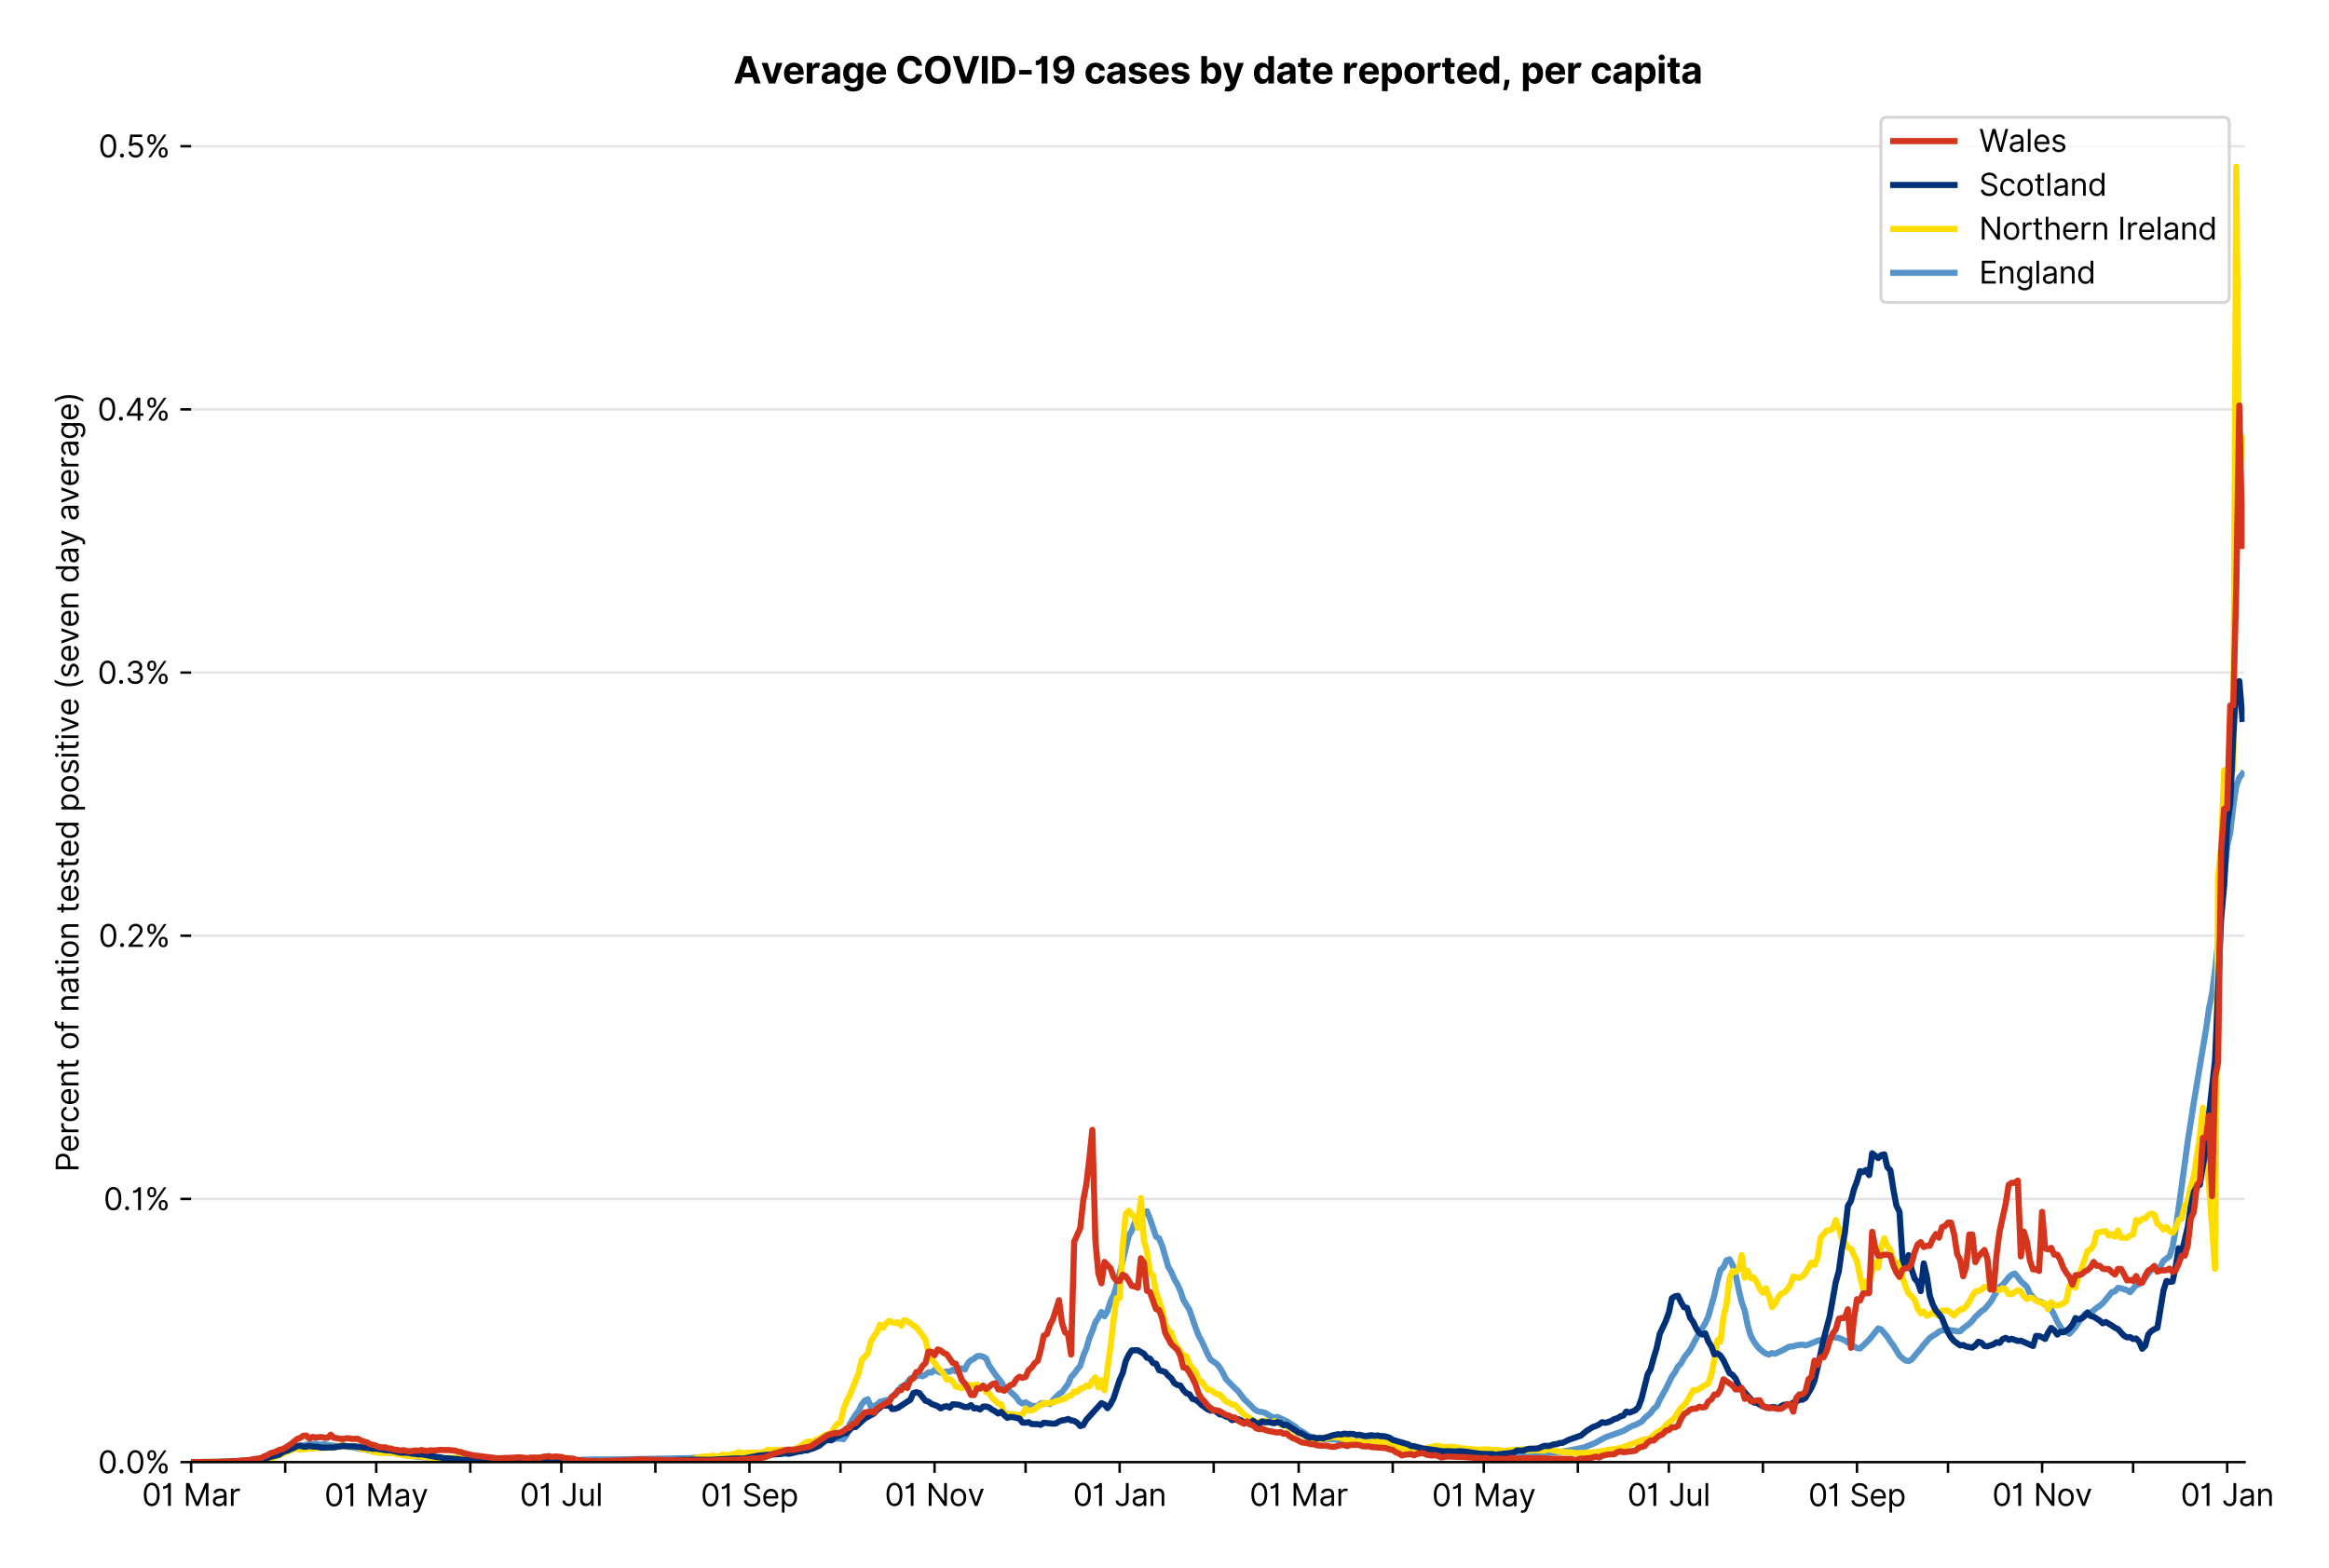 <?xml version="1.0" encoding="utf-8" standalone="no"?>
<!DOCTYPE svg PUBLIC "-//W3C//DTD SVG 1.1//EN"
  "http://www.w3.org/Graphics/SVG/1.1/DTD/svg11.dtd">
<svg xmlns:xlink="http://www.w3.org/1999/xlink" viewBox="0 0 759.462 511.234" xmlns="http://www.w3.org/2000/svg" version="1.1">
 <defs>
  <style type="text/css">*{stroke-linejoin: round; stroke-linecap: butt}</style>
 </defs>
 <g id="figure_1">
  <g id="patch_1">
   <path d="M 0 511.234 
L 759.462 511.234 
L 759.462 0 
L 0 0 
z
" style="fill: #ffffff"/>
  </g>
  <g id="axes_1">
   <g id="patch_2">
    <path d="M 62.325 476.745 
L 731.925 476.745 
L 731.925 33.225 
L 62.325 33.225 
z
" style="fill: #ffffff"/>
   </g>
   <g id="matplotlib.axis_1">
    <g id="xtick_1">
     <g id="line2d_1">
      <defs>
       <path id="mb3220411b2" d="M 0 0 
L 0 3.5 
" style="stroke: #000000; stroke-width: 0.8"/>
      </defs>
      <g>
       <use xlink:href="#mb3220411b2" x="62.325" y="476.745" style="stroke: #000000; stroke-width: 0.8"/>
      </g>
     </g>
     <g id="text_1">
      <!-- 01 Mar -->
      <g transform="translate(46.288 491.018)scale(0.1 -0.1)">
       <defs>
        <path id="Inter-Regular-30" d="M 2000 -64 
Q 1230 -64 806 561 
Q 382 1186 382 2327 
Q 382 3459 809 4088 
Q 1236 4718 2000 4718 
Q 2764 4718 3191 4088 
Q 3618 3459 3618 2327 
Q 3618 1186 3194 561 
Q 2771 -64 2000 -64 
z
M 2000 436 
Q 2509 436 2791 927 
Q 3073 1418 3073 2327 
Q 3073 3234 2789 3730 
Q 2505 4227 2000 4227 
Q 1496 4227 1211 3730 
Q 927 3234 927 2327 
Q 927 1418 1210 927 
Q 1493 436 2000 436 
z
" transform="scale(0.016)"/>
        <path id="Inter-Regular-31" d="M 1973 4655 
L 1973 0 
L 1409 0 
L 1409 3836 
L 1373 3836 
Q 1341 3773 1209 3692 
Q 1077 3611 868 3551 
Q 659 3491 391 3491 
L 391 3964 
Q 661 3964 859 4061 
Q 1057 4159 1190 4291 
Q 1323 4423 1392 4529 
Q 1461 4636 1473 4655 
L 1973 4655 
z
" transform="scale(0.016)"/>
        <path id="Inter-Regular-20" transform="scale(0.016)"/>
        <path id="Inter-Regular-4d" d="M 564 4655 
L 1236 4655 
L 2818 791 
L 2873 791 
L 4455 4655 
L 5127 4655 
L 5127 0 
L 4600 0 
L 4600 3536 
L 4555 3536 
L 3100 0 
L 2591 0 
L 1136 3536 
L 1091 3536 
L 1091 0 
L 564 0 
L 564 4655 
z
" transform="scale(0.016)"/>
        <path id="Inter-Regular-61" d="M 1518 -82 
Q 1186 -82 916 44 
Q 646 170 486 410 
Q 327 650 327 991 
Q 327 1291 445 1478 
Q 564 1666 761 1773 
Q 959 1880 1199 1933 
Q 1439 1986 1682 2018 
Q 2000 2059 2199 2080 
Q 2398 2102 2490 2154 
Q 2582 2207 2582 2336 
L 2582 2355 
Q 2582 2691 2399 2877 
Q 2216 3064 1846 3064 
Q 1461 3064 1243 2895 
Q 1025 2727 936 2536 
L 427 2718 
Q 564 3036 792 3214 
Q 1021 3393 1292 3464 
Q 1564 3536 1827 3536 
Q 1996 3536 2215 3496 
Q 2434 3457 2640 3334 
Q 2846 3211 2982 2963 
Q 3118 2716 3118 2300 
L 3118 0 
L 2582 0 
L 2582 473 
L 2555 473 
Q 2500 359 2373 229 
Q 2246 100 2034 9 
Q 1823 -82 1518 -82 
z
M 1600 400 
Q 1918 400 2137 525 
Q 2357 650 2469 847 
Q 2582 1045 2582 1264 
L 2582 1755 
Q 2548 1714 2433 1681 
Q 2318 1648 2169 1624 
Q 2021 1600 1881 1583 
Q 1741 1566 1655 1555 
Q 1446 1527 1265 1467 
Q 1084 1407 974 1287 
Q 864 1168 864 964 
Q 864 684 1072 542 
Q 1280 400 1600 400 
z
" transform="scale(0.016)"/>
        <path id="Inter-Regular-72" d="M 491 0 
L 491 3491 
L 1009 3491 
L 1009 2964 
L 1046 2964 
Q 1139 3223 1389 3384 
Q 1639 3545 1955 3545 
Q 2100 3545 2209 3511 
Q 2318 3477 2400 3418 
L 2218 2964 
Q 2161 2993 2085 3010 
Q 2009 3027 1909 3027 
Q 1527 3027 1277 2794 
Q 1027 2561 1027 2209 
L 1027 0 
L 491 0 
z
" transform="scale(0.016)"/>
       </defs>
       <use xlink:href="#Inter-Regular-30"/>
       <use xlink:href="#Inter-Regular-31" x="62.5"/>
       <use xlink:href="#Inter-Regular-20" x="106.676"/>
       <use xlink:href="#Inter-Regular-4d" x="134.801"/>
       <use xlink:href="#Inter-Regular-61" x="225.994"/>
       <use xlink:href="#Inter-Regular-72" x="282.386"/>
      </g>
     </g>
    </g>
    <g id="xtick_2">
     <g id="line2d_2">
      <g>
       <use xlink:href="#mb3220411b2" x="92.999" y="476.745" style="stroke: #000000; stroke-width: 0.8"/>
      </g>
     </g>
    </g>
    <g id="xtick_3">
     <g id="line2d_3">
      <g>
       <use xlink:href="#mb3220411b2" x="122.683" y="476.745" style="stroke: #000000; stroke-width: 0.8"/>
      </g>
     </g>
     <g id="text_2">
      <!-- 01 May -->
      <g transform="translate(105.78 491.117)scale(0.1 -0.1)">
       <defs>
        <path id="Inter-Regular-79" d="M 818 -1355 
Q 682 -1355 575 -1333 
Q 468 -1311 427 -1291 
L 564 -818 
Q 857 -893 1053 -814 
Q 1250 -736 1391 -345 
L 1509 -18 
L 218 3491 
L 800 3491 
L 1764 709 
L 1800 709 
L 2764 3491 
L 3346 3491 
L 1846 -564 
Q 1550 -1355 818 -1355 
z
" transform="scale(0.016)"/>
       </defs>
       <use xlink:href="#Inter-Regular-30"/>
       <use xlink:href="#Inter-Regular-31" x="62.5"/>
       <use xlink:href="#Inter-Regular-20" x="106.676"/>
       <use xlink:href="#Inter-Regular-4d" x="134.801"/>
       <use xlink:href="#Inter-Regular-61" x="225.994"/>
       <use xlink:href="#Inter-Regular-79" x="282.386"/>
      </g>
     </g>
    </g>
    <g id="xtick_4">
     <g id="line2d_4">
      <g>
       <use xlink:href="#mb3220411b2" x="153.357" y="476.745" style="stroke: #000000; stroke-width: 0.8"/>
      </g>
     </g>
    </g>
    <g id="xtick_5">
     <g id="line2d_5">
      <g>
       <use xlink:href="#mb3220411b2" x="183.041" y="476.745" style="stroke: #000000; stroke-width: 0.8"/>
      </g>
     </g>
     <g id="text_3">
      <!-- 01 Jul -->
      <g transform="translate(169.497 491.018)scale(0.1 -0.1)">
       <defs>
        <path id="Inter-Regular-4a" d="M 2346 4655 
L 2909 4655 
L 2909 1327 
Q 2909 657 2549 296 
Q 2189 -64 1582 -64 
Q 1200 -64 902 76 
Q 605 216 434 475 
Q 264 734 264 1091 
L 818 1091 
Q 818 795 1034 615 
Q 1250 436 1582 436 
Q 1948 436 2147 664 
Q 2346 893 2346 1327 
L 2346 4655 
z
" transform="scale(0.016)"/>
        <path id="Inter-Regular-75" d="M 2691 1427 
L 2691 3491 
L 3227 3491 
L 3227 0 
L 2691 0 
L 2691 591 
L 2655 591 
Q 2532 325 2273 140 
Q 2014 -45 1618 -45 
Q 1127 -45 809 280 
Q 491 605 491 1273 
L 491 3491 
L 1027 3491 
L 1027 1309 
Q 1027 927 1242 700 
Q 1457 473 1791 473 
Q 1991 473 2199 575 
Q 2407 677 2549 888 
Q 2691 1100 2691 1427 
z
" transform="scale(0.016)"/>
        <path id="Inter-Regular-6c" d="M 1027 4655 
L 1027 0 
L 491 0 
L 491 4655 
L 1027 4655 
z
" transform="scale(0.016)"/>
       </defs>
       <use xlink:href="#Inter-Regular-30"/>
       <use xlink:href="#Inter-Regular-31" x="62.5"/>
       <use xlink:href="#Inter-Regular-20" x="106.676"/>
       <use xlink:href="#Inter-Regular-4a" x="134.801"/>
       <use xlink:href="#Inter-Regular-75" x="189.063"/>
       <use xlink:href="#Inter-Regular-6c" x="247.159"/>
      </g>
     </g>
    </g>
    <g id="xtick_6">
     <g id="line2d_6">
      <g>
       <use xlink:href="#mb3220411b2" x="213.715" y="476.745" style="stroke: #000000; stroke-width: 0.8"/>
      </g>
     </g>
    </g>
    <g id="xtick_7">
     <g id="line2d_7">
      <g>
       <use xlink:href="#mb3220411b2" x="244.389" y="476.745" style="stroke: #000000; stroke-width: 0.8"/>
      </g>
     </g>
     <g id="text_4">
      <!-- 01 Sep -->
      <g transform="translate(228.501 491.117)scale(0.1 -0.1)">
       <defs>
        <path id="Inter-Regular-53" d="M 3109 3491 
Q 3068 3836 2777 4027 
Q 2486 4218 2064 4218 
Q 1600 4218 1318 3999 
Q 1036 3780 1036 3445 
Q 1036 3195 1189 3042 
Q 1343 2889 1553 2803 
Q 1764 2718 1936 2673 
L 2409 2545 
Q 2591 2498 2815 2414 
Q 3039 2330 3244 2185 
Q 3450 2041 3584 1816 
Q 3718 1591 3718 1264 
Q 3718 886 3521 581 
Q 3325 277 2949 97 
Q 2573 -82 2036 -82 
Q 1286 -82 845 272 
Q 405 627 364 1200 
L 946 1200 
Q 968 936 1124 764 
Q 1280 593 1519 510 
Q 1759 427 2036 427 
Q 2359 427 2616 533 
Q 2873 639 3023 828 
Q 3173 1018 3173 1273 
Q 3173 1505 3043 1650 
Q 2914 1795 2702 1886 
Q 2491 1977 2246 2045 
L 1673 2209 
Q 1127 2366 809 2657 
Q 491 2948 491 3418 
Q 491 3809 703 4101 
Q 916 4393 1276 4555 
Q 1636 4718 2082 4718 
Q 2532 4718 2882 4558 
Q 3232 4398 3437 4120 
Q 3643 3843 3655 3491 
L 3109 3491 
z
" transform="scale(0.016)"/>
        <path id="Inter-Regular-65" d="M 1955 -73 
Q 1450 -73 1085 151 
Q 721 375 524 778 
Q 327 1182 327 1718 
Q 327 2255 524 2665 
Q 721 3075 1074 3305 
Q 1427 3536 1900 3536 
Q 2173 3536 2439 3445 
Q 2705 3355 2923 3151 
Q 3141 2948 3270 2614 
Q 3400 2280 3400 1791 
L 3400 1564 
L 866 1564 
Q 884 1005 1183 707 
Q 1482 409 1955 409 
Q 2271 409 2498 545 
Q 2725 682 2827 955 
L 3346 809 
Q 3223 414 2854 170 
Q 2486 -73 1955 -73 
z
M 866 2027 
L 2855 2027 
Q 2855 2470 2595 2762 
Q 2336 3055 1900 3055 
Q 1593 3055 1368 2911 
Q 1143 2768 1013 2533 
Q 884 2298 866 2027 
z
" transform="scale(0.016)"/>
        <path id="Inter-Regular-70" d="M 491 -1309 
L 491 3491 
L 1009 3491 
L 1009 2936 
L 1073 2936 
Q 1132 3027 1237 3169 
Q 1343 3311 1542 3423 
Q 1741 3536 2082 3536 
Q 2523 3536 2859 3315 
Q 3196 3095 3384 2690 
Q 3573 2286 3573 1736 
Q 3573 1182 3384 776 
Q 3196 370 2861 148 
Q 2527 -73 2091 -73 
Q 1755 -73 1552 39 
Q 1350 152 1241 296 
Q 1132 441 1073 536 
L 1027 536 
L 1027 -1309 
L 491 -1309 
z
M 1018 1745 
Q 1018 1152 1276 780 
Q 1534 409 2018 409 
Q 2355 409 2581 587 
Q 2807 766 2921 1069 
Q 3036 1373 3036 1745 
Q 3036 2114 2923 2410 
Q 2811 2707 2585 2881 
Q 2359 3055 2018 3055 
Q 1527 3055 1272 2693 
Q 1018 2332 1018 1745 
z
" transform="scale(0.016)"/>
       </defs>
       <use xlink:href="#Inter-Regular-30"/>
       <use xlink:href="#Inter-Regular-31" x="62.5"/>
       <use xlink:href="#Inter-Regular-20" x="106.676"/>
       <use xlink:href="#Inter-Regular-53" x="134.801"/>
       <use xlink:href="#Inter-Regular-65" x="198.58"/>
       <use xlink:href="#Inter-Regular-70" x="256.818"/>
      </g>
     </g>
    </g>
    <g id="xtick_8">
     <g id="line2d_8">
      <g>
       <use xlink:href="#mb3220411b2" x="274.073" y="476.745" style="stroke: #000000; stroke-width: 0.8"/>
      </g>
     </g>
    </g>
    <g id="xtick_9">
     <g id="line2d_9">
      <g>
       <use xlink:href="#mb3220411b2" x="304.747" y="476.745" style="stroke: #000000; stroke-width: 0.8"/>
      </g>
     </g>
     <g id="text_5">
      <!-- 01 Nov -->
      <g transform="translate(288.475 491.018)scale(0.1 -0.1)">
       <defs>
        <path id="Inter-Regular-4e" d="M 4255 4655 
L 4255 0 
L 3709 0 
L 1173 3655 
L 1127 3655 
L 1127 0 
L 564 0 
L 564 4655 
L 1109 4655 
L 3655 991 
L 3700 991 
L 3700 4655 
L 4255 4655 
z
" transform="scale(0.016)"/>
        <path id="Inter-Regular-6f" d="M 1909 -73 
Q 1436 -73 1080 152 
Q 725 377 526 781 
Q 327 1186 327 1727 
Q 327 2273 526 2679 
Q 725 3086 1080 3311 
Q 1436 3536 1909 3536 
Q 2382 3536 2737 3311 
Q 3093 3086 3292 2679 
Q 3491 2273 3491 1727 
Q 3491 1186 3292 781 
Q 3093 377 2737 152 
Q 2382 -73 1909 -73 
z
M 1909 409 
Q 2268 409 2500 593 
Q 2732 777 2843 1077 
Q 2955 1377 2955 1727 
Q 2955 2077 2843 2379 
Q 2732 2682 2500 2868 
Q 2268 3055 1909 3055 
Q 1550 3055 1318 2868 
Q 1086 2682 975 2379 
Q 864 2077 864 1727 
Q 864 1377 975 1077 
Q 1086 777 1318 593 
Q 1550 409 1909 409 
z
" transform="scale(0.016)"/>
        <path id="Inter-Regular-76" d="M 3346 3491 
L 2055 0 
L 1509 0 
L 218 3491 
L 800 3491 
L 1764 709 
L 1800 709 
L 2764 3491 
L 3346 3491 
z
" transform="scale(0.016)"/>
       </defs>
       <use xlink:href="#Inter-Regular-30"/>
       <use xlink:href="#Inter-Regular-31" x="62.5"/>
       <use xlink:href="#Inter-Regular-20" x="106.676"/>
       <use xlink:href="#Inter-Regular-4e" x="134.801"/>
       <use xlink:href="#Inter-Regular-6f" x="210.085"/>
       <use xlink:href="#Inter-Regular-76" x="269.744"/>
      </g>
     </g>
    </g>
    <g id="xtick_10">
     <g id="line2d_10">
      <g>
       <use xlink:href="#mb3220411b2" x="334.431" y="476.745" style="stroke: #000000; stroke-width: 0.8"/>
      </g>
     </g>
    </g>
    <g id="xtick_11">
     <g id="line2d_11">
      <g>
       <use xlink:href="#mb3220411b2" x="365.105" y="476.745" style="stroke: #000000; stroke-width: 0.8"/>
      </g>
     </g>
     <g id="text_6">
      <!-- 01 Jan -->
      <g transform="translate(349.905 491.018)scale(0.1 -0.1)">
       <defs>
        <path id="Inter-Regular-6e" d="M 1027 2100 
L 1027 0 
L 491 0 
L 491 3491 
L 1009 3491 
L 1009 2945 
L 1055 2945 
Q 1177 3211 1427 3373 
Q 1677 3536 2073 3536 
Q 2602 3536 2928 3211 
Q 3255 2886 3255 2218 
L 3255 0 
L 2718 0 
L 2718 2182 
Q 2718 2593 2504 2824 
Q 2291 3055 1918 3055 
Q 1534 3055 1280 2806 
Q 1027 2557 1027 2100 
z
" transform="scale(0.016)"/>
       </defs>
       <use xlink:href="#Inter-Regular-30"/>
       <use xlink:href="#Inter-Regular-31" x="62.5"/>
       <use xlink:href="#Inter-Regular-20" x="106.676"/>
       <use xlink:href="#Inter-Regular-4a" x="134.801"/>
       <use xlink:href="#Inter-Regular-61" x="189.063"/>
       <use xlink:href="#Inter-Regular-6e" x="245.455"/>
      </g>
     </g>
    </g>
    <g id="xtick_12">
     <g id="line2d_12">
      <g>
       <use xlink:href="#mb3220411b2" x="395.778" y="476.745" style="stroke: #000000; stroke-width: 0.8"/>
      </g>
     </g>
    </g>
    <g id="xtick_13">
     <g id="line2d_13">
      <g>
       <use xlink:href="#mb3220411b2" x="423.484" y="476.745" style="stroke: #000000; stroke-width: 0.8"/>
      </g>
     </g>
     <g id="text_7">
      <!-- 01 Mar -->
      <g transform="translate(407.447 491.018)scale(0.1 -0.1)">
       <use xlink:href="#Inter-Regular-30"/>
       <use xlink:href="#Inter-Regular-31" x="62.5"/>
       <use xlink:href="#Inter-Regular-20" x="106.676"/>
       <use xlink:href="#Inter-Regular-4d" x="134.801"/>
       <use xlink:href="#Inter-Regular-61" x="225.994"/>
       <use xlink:href="#Inter-Regular-72" x="282.386"/>
      </g>
     </g>
    </g>
    <g id="xtick_14">
     <g id="line2d_14">
      <g>
       <use xlink:href="#mb3220411b2" x="454.157" y="476.745" style="stroke: #000000; stroke-width: 0.8"/>
      </g>
     </g>
    </g>
    <g id="xtick_15">
     <g id="line2d_15">
      <g>
       <use xlink:href="#mb3220411b2" x="483.842" y="476.745" style="stroke: #000000; stroke-width: 0.8"/>
      </g>
     </g>
     <g id="text_8">
      <!-- 01 May -->
      <g transform="translate(466.939 491.117)scale(0.1 -0.1)">
       <use xlink:href="#Inter-Regular-30"/>
       <use xlink:href="#Inter-Regular-31" x="62.5"/>
       <use xlink:href="#Inter-Regular-20" x="106.676"/>
       <use xlink:href="#Inter-Regular-4d" x="134.801"/>
       <use xlink:href="#Inter-Regular-61" x="225.994"/>
       <use xlink:href="#Inter-Regular-79" x="282.386"/>
      </g>
     </g>
    </g>
    <g id="xtick_16">
     <g id="line2d_16">
      <g>
       <use xlink:href="#mb3220411b2" x="514.515" y="476.745" style="stroke: #000000; stroke-width: 0.8"/>
      </g>
     </g>
    </g>
    <g id="xtick_17">
     <g id="line2d_17">
      <g>
       <use xlink:href="#mb3220411b2" x="544.2" y="476.745" style="stroke: #000000; stroke-width: 0.8"/>
      </g>
     </g>
     <g id="text_9">
      <!-- 01 Jul -->
      <g transform="translate(530.656 491.018)scale(0.1 -0.1)">
       <use xlink:href="#Inter-Regular-30"/>
       <use xlink:href="#Inter-Regular-31" x="62.5"/>
       <use xlink:href="#Inter-Regular-20" x="106.676"/>
       <use xlink:href="#Inter-Regular-4a" x="134.801"/>
       <use xlink:href="#Inter-Regular-75" x="189.063"/>
       <use xlink:href="#Inter-Regular-6c" x="247.159"/>
      </g>
     </g>
    </g>
    <g id="xtick_18">
     <g id="line2d_18">
      <g>
       <use xlink:href="#mb3220411b2" x="574.873" y="476.745" style="stroke: #000000; stroke-width: 0.8"/>
      </g>
     </g>
    </g>
    <g id="xtick_19">
     <g id="line2d_19">
      <g>
       <use xlink:href="#mb3220411b2" x="605.547" y="476.745" style="stroke: #000000; stroke-width: 0.8"/>
      </g>
     </g>
     <g id="text_10">
      <!-- 01 Sep -->
      <g transform="translate(589.66 491.117)scale(0.1 -0.1)">
       <use xlink:href="#Inter-Regular-30"/>
       <use xlink:href="#Inter-Regular-31" x="62.5"/>
       <use xlink:href="#Inter-Regular-20" x="106.676"/>
       <use xlink:href="#Inter-Regular-53" x="134.801"/>
       <use xlink:href="#Inter-Regular-65" x="198.58"/>
       <use xlink:href="#Inter-Regular-70" x="256.818"/>
      </g>
     </g>
    </g>
    <g id="xtick_20">
     <g id="line2d_20">
      <g>
       <use xlink:href="#mb3220411b2" x="635.231" y="476.745" style="stroke: #000000; stroke-width: 0.8"/>
      </g>
     </g>
    </g>
    <g id="xtick_21">
     <g id="line2d_21">
      <g>
       <use xlink:href="#mb3220411b2" x="665.905" y="476.745" style="stroke: #000000; stroke-width: 0.8"/>
      </g>
     </g>
     <g id="text_11">
      <!-- 01 Nov -->
      <g transform="translate(649.634 491.018)scale(0.1 -0.1)">
       <use xlink:href="#Inter-Regular-30"/>
       <use xlink:href="#Inter-Regular-31" x="62.5"/>
       <use xlink:href="#Inter-Regular-20" x="106.676"/>
       <use xlink:href="#Inter-Regular-4e" x="134.801"/>
       <use xlink:href="#Inter-Regular-6f" x="210.085"/>
       <use xlink:href="#Inter-Regular-76" x="269.744"/>
      </g>
     </g>
    </g>
    <g id="xtick_22">
     <g id="line2d_22">
      <g>
       <use xlink:href="#mb3220411b2" x="695.589" y="476.745" style="stroke: #000000; stroke-width: 0.8"/>
      </g>
     </g>
    </g>
    <g id="xtick_23">
     <g id="line2d_23">
      <g>
       <use xlink:href="#mb3220411b2" x="726.263" y="476.745" style="stroke: #000000; stroke-width: 0.8"/>
      </g>
     </g>
     <g id="text_12">
      <!-- 01 Jan -->
      <g transform="translate(711.064 491.018)scale(0.1 -0.1)">
       <use xlink:href="#Inter-Regular-30"/>
       <use xlink:href="#Inter-Regular-31" x="62.5"/>
       <use xlink:href="#Inter-Regular-20" x="106.676"/>
       <use xlink:href="#Inter-Regular-4a" x="134.801"/>
       <use xlink:href="#Inter-Regular-61" x="189.063"/>
       <use xlink:href="#Inter-Regular-6e" x="245.455"/>
      </g>
     </g>
    </g>
   </g>
   <g id="matplotlib.axis_2">
    <g id="ytick_1">
     <g id="line2d_24">
      <path d="M 62.325 476.745 
L 731.925 476.745 
" clip-path="url(#p5fda09c0b7)" style="fill: none; stroke: #e5e5e5; stroke-width: 0.8; stroke-linecap: square"/>
     </g>
     <g id="line2d_25">
      <defs>
       <path id="m61ecf415fd" d="M 0 0 
L -3.5 0 
" style="stroke: #000000; stroke-width: 0.8"/>
      </defs>
      <g>
       <use xlink:href="#m61ecf415fd" x="62.325" y="476.745" style="stroke: #000000; stroke-width: 0.8"/>
      </g>
     </g>
     <g id="text_13">
      <!-- 0.0% -->
      <g transform="translate(31.944 480.382)scale(0.1 -0.1)">
       <defs>
        <path id="Inter-Regular-2e" d="M 882 -36 
Q 714 -36 593 84 
Q 473 205 473 373 
Q 473 541 593 661 
Q 714 782 882 782 
Q 1050 782 1170 661 
Q 1291 541 1291 373 
Q 1291 205 1170 84 
Q 1050 -36 882 -36 
z
" transform="scale(0.016)"/>
        <path id="Inter-Regular-25" d="M 2855 873 
L 2855 1118 
Q 2855 1373 2960 1585 
Q 3066 1798 3269 1926 
Q 3473 2055 3764 2055 
Q 4059 2055 4259 1926 
Q 4459 1798 4561 1585 
Q 4664 1373 4664 1118 
L 4664 873 
Q 4664 618 4560 405 
Q 4457 193 4256 64 
Q 4055 -64 3764 -64 
Q 3468 -64 3266 64 
Q 3064 193 2959 405 
Q 2855 618 2855 873 
z
M 536 3536 
L 536 3782 
Q 536 4036 642 4248 
Q 748 4461 951 4589 
Q 1155 4718 1446 4718 
Q 1741 4718 1941 4589 
Q 2141 4461 2243 4248 
Q 2346 4036 2346 3782 
L 2346 3536 
Q 2346 3282 2242 3069 
Q 2139 2857 1937 2728 
Q 1736 2600 1446 2600 
Q 1150 2600 948 2728 
Q 746 2857 641 3069 
Q 536 3282 536 3536 
z
M 709 0 
L 3909 4655 
L 4427 4655 
L 1227 0 
L 709 0 
z
M 3318 1118 
L 3318 873 
Q 3318 661 3418 494 
Q 3518 327 3764 327 
Q 4002 327 4101 494 
Q 4200 661 4200 873 
L 4200 1118 
Q 4200 1330 4104 1497 
Q 4009 1664 3764 1664 
Q 3525 1664 3421 1497 
Q 3318 1330 3318 1118 
z
M 1000 3782 
L 1000 3536 
Q 1000 3325 1100 3158 
Q 1200 2991 1446 2991 
Q 1684 2991 1783 3158 
Q 1882 3325 1882 3536 
L 1882 3782 
Q 1882 3993 1786 4160 
Q 1691 4327 1446 4327 
Q 1207 4327 1103 4160 
Q 1000 3993 1000 3782 
z
" transform="scale(0.016)"/>
       </defs>
       <use xlink:href="#Inter-Regular-30"/>
       <use xlink:href="#Inter-Regular-2e" x="62.5"/>
       <use xlink:href="#Inter-Regular-30" x="90.057"/>
       <use xlink:href="#Inter-Regular-25" x="152.557"/>
      </g>
     </g>
    </g>
    <g id="ytick_2">
     <g id="line2d_26">
      <path d="M 62.325 390.93 
L 731.925 390.93 
" clip-path="url(#p5fda09c0b7)" style="fill: none; stroke: #e5e5e5; stroke-width: 0.8; stroke-linecap: square"/>
     </g>
     <g id="line2d_27">
      <g>
       <use xlink:href="#m61ecf415fd" x="62.325" y="390.93" style="stroke: #000000; stroke-width: 0.8"/>
      </g>
     </g>
     <g id="text_14">
      <!-- 0.1% -->
      <g transform="translate(33.777 394.567)scale(0.1 -0.1)">
       <use xlink:href="#Inter-Regular-30"/>
       <use xlink:href="#Inter-Regular-2e" x="62.5"/>
       <use xlink:href="#Inter-Regular-31" x="90.057"/>
       <use xlink:href="#Inter-Regular-25" x="134.233"/>
      </g>
     </g>
    </g>
    <g id="ytick_3">
     <g id="line2d_28">
      <path d="M 62.325 305.116 
L 731.925 305.116 
" clip-path="url(#p5fda09c0b7)" style="fill: none; stroke: #e5e5e5; stroke-width: 0.8; stroke-linecap: square"/>
     </g>
     <g id="line2d_29">
      <g>
       <use xlink:href="#m61ecf415fd" x="62.325" y="305.116" style="stroke: #000000; stroke-width: 0.8"/>
      </g>
     </g>
     <g id="text_15">
      <!-- 0.2% -->
      <g transform="translate(32.142 308.752)scale(0.1 -0.1)">
       <defs>
        <path id="Inter-Regular-32" d="M 482 0 
L 482 409 
L 2018 2091 
Q 2289 2386 2464 2605 
Q 2639 2825 2724 3019 
Q 2809 3214 2809 3427 
Q 2809 3795 2553 4011 
Q 2298 4227 1918 4227 
Q 1514 4227 1275 3985 
Q 1036 3743 1036 3345 
L 500 3345 
Q 500 3755 688 4064 
Q 877 4373 1203 4545 
Q 1530 4718 1936 4718 
Q 2346 4718 2661 4545 
Q 2977 4373 3156 4079 
Q 3336 3786 3336 3427 
Q 3336 3170 3244 2926 
Q 3152 2682 2926 2383 
Q 2700 2084 2300 1655 
L 1255 536 
L 1255 500 
L 3418 500 
L 3418 0 
L 482 0 
z
" transform="scale(0.016)"/>
       </defs>
       <use xlink:href="#Inter-Regular-30"/>
       <use xlink:href="#Inter-Regular-2e" x="62.5"/>
       <use xlink:href="#Inter-Regular-32" x="90.057"/>
       <use xlink:href="#Inter-Regular-25" x="150.568"/>
      </g>
     </g>
    </g>
    <g id="ytick_4">
     <g id="line2d_30">
      <path d="M 62.325 219.301 
L 731.925 219.301 
" clip-path="url(#p5fda09c0b7)" style="fill: none; stroke: #e5e5e5; stroke-width: 0.8; stroke-linecap: square"/>
     </g>
     <g id="line2d_31">
      <g>
       <use xlink:href="#m61ecf415fd" x="62.325" y="219.301" style="stroke: #000000; stroke-width: 0.8"/>
      </g>
     </g>
     <g id="text_16">
      <!-- 0.3% -->
      <g transform="translate(31.83 222.938)scale(0.1 -0.1)">
       <defs>
        <path id="Inter-Regular-33" d="M 2055 -64 
Q 1605 -64 1253 90 
Q 902 245 696 521 
Q 491 798 473 1164 
L 1046 1164 
Q 1071 827 1356 631 
Q 1641 436 2046 436 
Q 2493 436 2783 664 
Q 3073 893 3073 1264 
Q 3073 1650 2787 1893 
Q 2502 2136 1973 2136 
L 1600 2136 
L 1600 2636 
L 1973 2636 
Q 2386 2636 2647 2856 
Q 2909 3077 2909 3445 
Q 2909 3798 2679 4012 
Q 2450 4227 2064 4227 
Q 1823 4227 1610 4139 
Q 1398 4052 1264 3887 
Q 1130 3723 1118 3491 
L 573 3491 
Q 586 3857 793 4133 
Q 1000 4409 1335 4563 
Q 1671 4718 2073 4718 
Q 2505 4718 2814 4544 
Q 3123 4370 3289 4086 
Q 3455 3802 3455 3473 
Q 3455 3080 3249 2802 
Q 3043 2525 2691 2418 
L 2691 2382 
Q 3132 2309 3379 2008 
Q 3627 1707 3627 1264 
Q 3627 884 3421 583 
Q 3216 282 2861 109 
Q 2507 -64 2055 -64 
z
" transform="scale(0.016)"/>
       </defs>
       <use xlink:href="#Inter-Regular-30"/>
       <use xlink:href="#Inter-Regular-2e" x="62.5"/>
       <use xlink:href="#Inter-Regular-33" x="90.057"/>
       <use xlink:href="#Inter-Regular-25" x="153.693"/>
      </g>
     </g>
    </g>
    <g id="ytick_5">
     <g id="line2d_32">
      <path d="M 62.325 133.486 
L 731.925 133.486 
" clip-path="url(#p5fda09c0b7)" style="fill: none; stroke: #e5e5e5; stroke-width: 0.8; stroke-linecap: square"/>
     </g>
     <g id="line2d_33">
      <g>
       <use xlink:href="#m61ecf415fd" x="62.325" y="133.486" style="stroke: #000000; stroke-width: 0.8"/>
      </g>
     </g>
     <g id="text_17">
      <!-- 0.4% -->
      <g transform="translate(31.773 137.123)scale(0.1 -0.1)">
       <defs>
        <path id="Inter-Regular-34" d="M 373 955 
L 373 1418 
L 2418 4655 
L 3100 4655 
L 3100 1455 
L 3736 1455 
L 3736 955 
L 3100 955 
L 3100 0 
L 2564 0 
L 2564 955 
L 373 955 
z
M 2564 1455 
L 2564 3936 
L 2527 3936 
L 982 1491 
L 982 1455 
L 2564 1455 
z
" transform="scale(0.016)"/>
       </defs>
       <use xlink:href="#Inter-Regular-30"/>
       <use xlink:href="#Inter-Regular-2e" x="62.5"/>
       <use xlink:href="#Inter-Regular-34" x="90.057"/>
       <use xlink:href="#Inter-Regular-25" x="154.261"/>
      </g>
     </g>
    </g>
    <g id="ytick_6">
     <g id="line2d_34">
      <path d="M 62.325 47.671 
L 731.925 47.671 
" clip-path="url(#p5fda09c0b7)" style="fill: none; stroke: #e5e5e5; stroke-width: 0.8; stroke-linecap: square"/>
     </g>
     <g id="line2d_35">
      <g>
       <use xlink:href="#m61ecf415fd" x="62.325" y="47.671" style="stroke: #000000; stroke-width: 0.8"/>
      </g>
     </g>
     <g id="text_18">
      <!-- 0.5% -->
      <g transform="translate(32.114 51.308)scale(0.1 -0.1)">
       <defs>
        <path id="Inter-Regular-35" d="M 1936 -64 
Q 1536 -64 1216 95 
Q 896 255 702 532 
Q 509 809 491 1164 
L 1036 1164 
Q 1068 848 1324 642 
Q 1580 436 1936 436 
Q 2223 436 2447 570 
Q 2671 705 2799 940 
Q 2927 1175 2927 1473 
Q 2927 1777 2794 2017 
Q 2661 2257 2429 2395 
Q 2198 2534 1900 2536 
Q 1686 2539 1461 2472 
Q 1236 2405 1091 2300 
L 564 2364 
L 846 4655 
L 3264 4655 
L 3264 4155 
L 1318 4155 
L 1155 2782 
L 1182 2782 
Q 1325 2895 1541 2970 
Q 1757 3045 1991 3045 
Q 2418 3045 2753 2842 
Q 3089 2639 3281 2286 
Q 3473 1934 3473 1482 
Q 3473 1036 3274 687 
Q 3075 339 2727 137 
Q 2380 -64 1936 -64 
z
" transform="scale(0.016)"/>
       </defs>
       <use xlink:href="#Inter-Regular-30"/>
       <use xlink:href="#Inter-Regular-2e" x="62.5"/>
       <use xlink:href="#Inter-Regular-35" x="90.057"/>
       <use xlink:href="#Inter-Regular-25" x="150.852"/>
      </g>
     </g>
    </g>
    <g id="text_19">
     <!-- Percent of nation tested positive (seven day average) -->
     <g transform="translate(25.614 382.124)rotate(-90)scale(0.1 -0.1)">
      <defs>
       <path id="Inter-Regular-50" d="M 564 0 
L 564 4655 
L 2136 4655 
Q 2684 4655 3033 4458 
Q 3382 4261 3550 3927 
Q 3718 3593 3718 3182 
Q 3718 2770 3551 2434 
Q 3384 2098 3036 1899 
Q 2689 1700 2146 1700 
L 1127 1700 
L 1127 0 
L 564 0 
z
M 1127 2200 
L 2127 2200 
Q 2689 2200 2926 2482 
Q 3164 2764 3164 3182 
Q 3164 3602 2925 3878 
Q 2686 4155 2118 4155 
L 1127 4155 
L 1127 2200 
z
" transform="scale(0.016)"/>
       <path id="Inter-Regular-63" d="M 1909 -73 
Q 1418 -73 1063 159 
Q 709 391 518 798 
Q 327 1205 327 1727 
Q 327 2259 524 2667 
Q 721 3075 1074 3305 
Q 1427 3536 1900 3536 
Q 2268 3536 2563 3400 
Q 2859 3264 3047 3018 
Q 3236 2773 3282 2445 
L 2746 2445 
Q 2684 2684 2474 2869 
Q 2264 3055 1909 3055 
Q 1439 3055 1151 2697 
Q 864 2339 864 1745 
Q 864 1139 1148 774 
Q 1432 409 1909 409 
Q 2223 409 2447 570 
Q 2671 732 2746 1018 
L 3282 1018 
Q 3236 709 3058 462 
Q 2880 216 2588 71 
Q 2296 -73 1909 -73 
z
" transform="scale(0.016)"/>
       <path id="Inter-Regular-74" d="M 2009 3491 
L 2009 3036 
L 1264 3036 
L 1264 1000 
Q 1264 773 1331 660 
Q 1398 548 1503 510 
Q 1609 473 1727 473 
Q 1816 473 1873 483 
Q 1930 493 1964 500 
L 2073 18 
Q 2018 -2 1920 -23 
Q 1823 -45 1673 -45 
Q 1446 -45 1228 52 
Q 1011 150 869 350 
Q 727 550 727 855 
L 727 3036 
L 200 3036 
L 200 3491 
L 727 3491 
L 727 4327 
L 1264 4327 
L 1264 3491 
L 2009 3491 
z
" transform="scale(0.016)"/>
       <path id="Inter-Regular-66" d="M 2046 3491 
L 2046 3036 
L 1264 3036 
L 1264 0 
L 727 0 
L 727 3036 
L 164 3036 
L 164 3491 
L 727 3491 
L 727 3973 
Q 727 4273 868 4473 
Q 1009 4673 1234 4773 
Q 1459 4873 1709 4873 
Q 1907 4873 2032 4841 
Q 2157 4809 2218 4782 
L 2064 4318 
Q 2023 4332 1951 4352 
Q 1880 4373 1764 4373 
Q 1498 4373 1381 4239 
Q 1264 4105 1264 3845 
L 1264 3491 
L 2046 3491 
z
" transform="scale(0.016)"/>
       <path id="Inter-Regular-69" d="M 491 0 
L 491 3491 
L 1027 3491 
L 1027 0 
L 491 0 
z
M 764 4073 
Q 607 4073 494 4179 
Q 382 4286 382 4436 
Q 382 4586 494 4693 
Q 607 4800 764 4800 
Q 921 4800 1033 4693 
Q 1146 4586 1146 4436 
Q 1146 4286 1033 4179 
Q 921 4073 764 4073 
z
" transform="scale(0.016)"/>
       <path id="Inter-Regular-73" d="M 2964 2709 
L 2482 2573 
Q 2411 2755 2245 2914 
Q 2080 3073 1727 3073 
Q 1407 3073 1194 2926 
Q 982 2780 982 2555 
Q 982 2355 1127 2239 
Q 1273 2123 1582 2045 
L 2100 1918 
Q 3027 1691 3027 973 
Q 3027 673 2855 436 
Q 2684 200 2377 63 
Q 2071 -73 1664 -73 
Q 1130 -73 780 159 
Q 430 391 336 836 
L 846 964 
Q 989 400 1655 400 
Q 2030 400 2251 560 
Q 2473 720 2473 945 
Q 2473 1316 1955 1436 
L 1373 1573 
Q 893 1686 669 1926 
Q 446 2166 446 2527 
Q 446 2823 613 3050 
Q 780 3277 1069 3406 
Q 1359 3536 1727 3536 
Q 2246 3536 2542 3309 
Q 2839 3082 2964 2709 
z
" transform="scale(0.016)"/>
       <path id="Inter-Regular-64" d="M 1809 -73 
Q 1373 -73 1039 148 
Q 705 370 516 776 
Q 327 1182 327 1736 
Q 327 2286 516 2690 
Q 705 3095 1041 3315 
Q 1377 3536 1818 3536 
Q 2159 3536 2358 3423 
Q 2557 3311 2662 3169 
Q 2768 3027 2827 2936 
L 2873 2936 
L 2873 4655 
L 3409 4655 
L 3409 0 
L 2891 0 
L 2891 536 
L 2827 536 
Q 2768 441 2659 296 
Q 2550 152 2348 39 
Q 2146 -73 1809 -73 
z
M 1882 409 
Q 2366 409 2624 780 
Q 2882 1152 2882 1745 
Q 2882 2332 2627 2693 
Q 2373 3055 1882 3055 
Q 1541 3055 1315 2881 
Q 1089 2707 976 2410 
Q 864 2114 864 1745 
Q 864 1373 978 1069 
Q 1093 766 1319 587 
Q 1546 409 1882 409 
z
" transform="scale(0.016)"/>
       <path id="Inter-Regular-28" d="M 682 1964 
Q 682 2823 906 3544 
Q 1130 4266 1546 4873 
L 2018 4873 
Q 1800 4573 1623 4095 
Q 1446 3618 1341 3061 
Q 1236 2505 1236 1964 
Q 1236 1423 1341 866 
Q 1446 309 1623 -168 
Q 1800 -645 2018 -945 
L 1546 -945 
Q 1130 -339 906 383 
Q 682 1105 682 1964 
z
" transform="scale(0.016)"/>
       <path id="Inter-Regular-67" d="M 1900 -1382 
Q 1316 -1382 976 -1169 
Q 636 -957 473 -682 
L 900 -382 
Q 973 -477 1084 -601 
Q 1196 -725 1390 -817 
Q 1584 -909 1900 -909 
Q 2323 -909 2598 -704 
Q 2873 -500 2873 -64 
L 2873 645 
L 2827 645 
Q 2768 550 2660 410 
Q 2552 270 2351 162 
Q 2150 55 1809 55 
Q 1386 55 1051 255 
Q 716 455 521 836 
Q 327 1218 327 1764 
Q 327 2300 516 2699 
Q 705 3098 1041 3317 
Q 1377 3536 1818 3536 
Q 2159 3536 2360 3423 
Q 2561 3311 2669 3169 
Q 2777 3027 2836 2936 
L 2891 2936 
L 2891 3491 
L 3409 3491 
L 3409 -100 
Q 3409 -550 3205 -833 
Q 3002 -1116 2660 -1249 
Q 2318 -1382 1900 -1382 
z
M 1882 536 
Q 2366 536 2624 864 
Q 2882 1193 2882 1773 
Q 2882 2339 2627 2697 
Q 2373 3055 1882 3055 
Q 1541 3055 1315 2882 
Q 1089 2709 976 2418 
Q 864 2127 864 1773 
Q 864 1227 1120 881 
Q 1377 536 1882 536 
z
" transform="scale(0.016)"/>
       <path id="Inter-Regular-29" d="M 1638 1940 
Q 1638 1081 1414 359 
Q 1191 -362 775 -969 
L 302 -969 
Q 520 -669 697 -191 
Q 875 286 979 842 
Q 1084 1399 1084 1940 
Q 1084 2481 979 3038 
Q 875 3595 697 4072 
Q 520 4549 302 4849 
L 775 4849 
Q 1191 4243 1414 3521 
Q 1638 2799 1638 1940 
z
" transform="scale(0.016)"/>
      </defs>
      <use xlink:href="#Inter-Regular-50"/>
      <use xlink:href="#Inter-Regular-65" x="63.494"/>
      <use xlink:href="#Inter-Regular-72" x="121.733"/>
      <use xlink:href="#Inter-Regular-63" x="160.085"/>
      <use xlink:href="#Inter-Regular-65" x="215.909"/>
      <use xlink:href="#Inter-Regular-6e" x="274.148"/>
      <use xlink:href="#Inter-Regular-74" x="332.671"/>
      <use xlink:href="#Inter-Regular-20" x="369.034"/>
      <use xlink:href="#Inter-Regular-6f" x="397.159"/>
      <use xlink:href="#Inter-Regular-66" x="456.818"/>
      <use xlink:href="#Inter-Regular-20" x="492.898"/>
      <use xlink:href="#Inter-Regular-6e" x="521.023"/>
      <use xlink:href="#Inter-Regular-61" x="579.546"/>
      <use xlink:href="#Inter-Regular-74" x="635.938"/>
      <use xlink:href="#Inter-Regular-69" x="672.301"/>
      <use xlink:href="#Inter-Regular-6f" x="696.023"/>
      <use xlink:href="#Inter-Regular-6e" x="755.682"/>
      <use xlink:href="#Inter-Regular-20" x="814.205"/>
      <use xlink:href="#Inter-Regular-74" x="842.33"/>
      <use xlink:href="#Inter-Regular-65" x="878.693"/>
      <use xlink:href="#Inter-Regular-73" x="936.932"/>
      <use xlink:href="#Inter-Regular-74" x="989.205"/>
      <use xlink:href="#Inter-Regular-65" x="1025.568"/>
      <use xlink:href="#Inter-Regular-64" x="1083.807"/>
      <use xlink:href="#Inter-Regular-20" x="1145.881"/>
      <use xlink:href="#Inter-Regular-70" x="1174.006"/>
      <use xlink:href="#Inter-Regular-6f" x="1234.943"/>
      <use xlink:href="#Inter-Regular-73" x="1294.602"/>
      <use xlink:href="#Inter-Regular-69" x="1346.875"/>
      <use xlink:href="#Inter-Regular-74" x="1370.597"/>
      <use xlink:href="#Inter-Regular-69" x="1406.96"/>
      <use xlink:href="#Inter-Regular-76" x="1430.682"/>
      <use xlink:href="#Inter-Regular-65" x="1486.364"/>
      <use xlink:href="#Inter-Regular-20" x="1544.603"/>
      <use xlink:href="#Inter-Regular-28" x="1572.728"/>
      <use xlink:href="#Inter-Regular-73" x="1608.949"/>
      <use xlink:href="#Inter-Regular-65" x="1661.222"/>
      <use xlink:href="#Inter-Regular-76" x="1719.46"/>
      <use xlink:href="#Inter-Regular-65" x="1775.142"/>
      <use xlink:href="#Inter-Regular-6e" x="1833.381"/>
      <use xlink:href="#Inter-Regular-20" x="1891.904"/>
      <use xlink:href="#Inter-Regular-64" x="1920.029"/>
      <use xlink:href="#Inter-Regular-61" x="1982.103"/>
      <use xlink:href="#Inter-Regular-79" x="2038.495"/>
      <use xlink:href="#Inter-Regular-20" x="2094.176"/>
      <use xlink:href="#Inter-Regular-61" x="2122.301"/>
      <use xlink:href="#Inter-Regular-76" x="2178.694"/>
      <use xlink:href="#Inter-Regular-65" x="2234.375"/>
      <use xlink:href="#Inter-Regular-72" x="2292.614"/>
      <use xlink:href="#Inter-Regular-61" x="2330.966"/>
      <use xlink:href="#Inter-Regular-67" x="2387.358"/>
      <use xlink:href="#Inter-Regular-65" x="2448.296"/>
      <use xlink:href="#Inter-Regular-29" x="2506.535"/>
     </g>
    </g>
   </g>
   <g id="line2d_36">
    <path d="M 32.641 476.742 
L 70.241 476.692 
L 77.167 476.546 
L 80.136 476.253 
L 84.093 475.794 
L 87.062 475.222 
L 88.051 474.815 
L 92.009 473.674 
L 92.999 473.132 
L 93.988 472.748 
L 95.967 472.349 
L 96.957 471.688 
L 99.925 471.083 
L 101.904 470.887 
L 102.894 470.686 
L 103.883 470.997 
L 104.872 471.035 
L 105.862 470.845 
L 106.851 471.192 
L 108.83 471.4 
L 111.799 471.607 
L 112.788 471.773 
L 114.767 471.817 
L 117.736 472.502 
L 118.725 472.531 
L 121.694 473.25 
L 126.641 473.718 
L 127.63 473.673 
L 129.609 473.924 
L 133.567 474.631 
L 135.546 474.936 
L 137.525 475.109 
L 151.378 475.884 
L 155.336 476.027 
L 183.041 476.476 
L 188.978 476.056 
L 190.957 475.943 
L 193.925 475.872 
L 195.904 475.879 
L 199.862 475.874 
L 224.599 475.456 
L 229.546 475.266 
L 238.452 475.306 
L 240.431 475.195 
L 241.42 475.231 
L 243.399 475.027 
L 245.378 474.954 
L 247.357 474.798 
L 249.336 474.435 
L 251.315 473.907 
L 254.283 473.129 
L 255.273 472.797 
L 256.262 472.74 
L 257.252 472.798 
L 258.241 472.678 
L 259.231 472.437 
L 261.21 472.256 
L 263.189 472.023 
L 266.157 471 
L 267.146 470.384 
L 268.136 469.96 
L 270.115 469.414 
L 271.104 469.509 
L 272.094 469.191 
L 273.083 469.067 
L 274.073 469.076 
L 275.062 469.277 
L 276.052 467.94 
L 277.041 464.361 
L 279.02 461.247 
L 280.01 459.974 
L 280.999 457.944 
L 281.989 456.649 
L 282.978 456.254 
L 283.968 458.623 
L 284.957 458.414 
L 285.947 458.054 
L 286.936 457.056 
L 289.904 456.349 
L 292.873 453.629 
L 293.862 452.152 
L 294.852 451.888 
L 295.841 450.817 
L 296.831 449.51 
L 299.799 448.401 
L 300.789 448.77 
L 301.778 448.252 
L 302.768 447.449 
L 303.757 447.551 
L 304.747 446.659 
L 306.725 447.596 
L 307.715 447.462 
L 308.704 447.159 
L 309.694 447.279 
L 310.683 446.626 
L 311.673 447.126 
L 312.662 446.438 
L 313.652 446.158 
L 314.641 446.568 
L 315.631 444.464 
L 316.62 443.538 
L 317.61 443.013 
L 318.599 442.21 
L 319.589 442.126 
L 320.578 442.358 
L 321.568 442.961 
L 322.557 445.249 
L 324.536 448.149 
L 326.515 450.625 
L 327.504 452.294 
L 328.494 452.575 
L 329.483 453.8 
L 331.462 455.66 
L 332.452 457.094 
L 333.441 457.627 
L 334.431 457.245 
L 336.41 458.375 
L 338.389 458.549 
L 339.378 457.63 
L 340.368 457.467 
L 341.357 457.718 
L 342.347 457.797 
L 343.336 456.576 
L 345.315 454.562 
L 346.305 453.94 
L 348.283 451.273 
L 349.273 449.003 
L 350.262 447.967 
L 351.252 446.546 
L 352.241 445.396 
L 353.231 442.146 
L 354.22 439.792 
L 355.21 436.37 
L 356.199 434.025 
L 357.189 431.172 
L 358.178 429.631 
L 359.168 427.782 
L 360.157 429.199 
L 361.147 427.515 
L 362.136 424.29 
L 363.126 422.272 
L 364.115 419.248 
L 368.073 402.983 
L 369.062 401.297 
L 370.052 398.586 
L 371.041 399.164 
L 372.031 396.777 
L 373.02 395.692 
L 374.01 394.946 
L 374.999 397.406 
L 376.978 403.255 
L 377.968 403.793 
L 378.957 406.181 
L 380.936 413.016 
L 381.926 414.685 
L 382.915 417.015 
L 383.905 418.714 
L 384.894 420.879 
L 385.884 423.833 
L 387.863 427.073 
L 389.841 432.804 
L 390.831 435.438 
L 391.82 437.213 
L 393.799 441.508 
L 394.789 443.356 
L 396.768 444.708 
L 397.757 445.932 
L 398.747 447.591 
L 399.736 449.628 
L 402.705 452.646 
L 403.694 453.536 
L 405.673 456.189 
L 407.652 458.058 
L 408.641 459.135 
L 409.631 459.929 
L 410.62 460.293 
L 411.61 460.428 
L 412.599 460.702 
L 414.578 461.945 
L 415.568 462.182 
L 416.557 462.006 
L 419.526 463.381 
L 422.494 465.26 
L 423.484 466.275 
L 424.473 466.657 
L 426.452 468.004 
L 427.442 468.512 
L 428.431 468.817 
L 433.378 469.359 
L 434.368 469.255 
L 436.347 469.538 
L 437.336 469.459 
L 440.305 469.691 
L 441.294 470.064 
L 443.273 469.874 
L 445.252 469.728 
L 447.231 469.758 
L 448.221 469.441 
L 452.178 470.32 
L 454.157 470.925 
L 455.147 471.444 
L 457.126 471.913 
L 459.105 472.633 
L 462.073 473.189 
L 464.052 473.5 
L 465.042 473.286 
L 467.021 473.311 
L 469.989 473.498 
L 470.978 473.464 
L 471.968 473.61 
L 476.915 473.59 
L 477.905 473.611 
L 478.894 473.783 
L 480.873 473.756 
L 489.778 474.063 
L 492.747 473.912 
L 493.736 473.812 
L 502.642 473.922 
L 506.6 473.555 
L 508.579 473.454 
L 511.547 472.963 
L 516.494 471.978 
L 519.463 470.782 
L 520.452 470.336 
L 523.421 468.699 
L 529.358 466.586 
L 531.336 465.429 
L 532.326 464.918 
L 533.315 464.591 
L 535.294 463.566 
L 536.284 462.456 
L 538.263 460.719 
L 539.252 459.379 
L 540.242 458.559 
L 541.231 456.405 
L 543.21 452.886 
L 545.189 448.816 
L 546.179 447.476 
L 547.168 445.548 
L 548.158 444.554 
L 549.147 442.713 
L 551.126 440.177 
L 553.105 436.437 
L 556.073 431.475 
L 557.063 429.225 
L 559.042 422.238 
L 560.031 417.637 
L 561.021 414.091 
L 562.01 413.216 
L 563 410.966 
L 563.989 410.617 
L 564.979 412.478 
L 565.968 415.636 
L 566.958 420.403 
L 567.947 424.596 
L 568.937 427.301 
L 569.926 432.281 
L 570.916 435.562 
L 571.905 437.386 
L 572.894 438.806 
L 573.884 439.895 
L 574.873 440.716 
L 575.863 441.368 
L 576.852 441.645 
L 577.842 441.205 
L 578.831 441.425 
L 581.8 440.003 
L 582.789 439.409 
L 583.779 439.058 
L 584.768 439.003 
L 585.758 438.66 
L 587.737 438.404 
L 588.726 438.694 
L 589.716 438.422 
L 592.684 437.175 
L 593.673 436.98 
L 594.663 436.919 
L 595.652 436.249 
L 597.631 435.87 
L 598.621 436.151 
L 599.61 436.226 
L 601.589 437.07 
L 603.568 438.433 
L 605.547 439.546 
L 606.537 439.704 
L 609.505 436.843 
L 612.473 433.154 
L 613.463 433.508 
L 615.442 435.863 
L 616.431 437.404 
L 617.421 438.732 
L 619.4 441.987 
L 620.389 442.876 
L 621.379 443.61 
L 622.368 443.799 
L 623.358 443.309 
L 625.337 440.911 
L 626.326 439.775 
L 627.316 438.453 
L 629.295 436.271 
L 630.284 435.542 
L 631.274 435.016 
L 632.263 434.185 
L 633.252 433.812 
L 635.231 433.505 
L 636.221 433.785 
L 637.21 433.864 
L 638.2 434.097 
L 639.189 434.089 
L 640.179 433.132 
L 642.158 431.658 
L 643.147 430.69 
L 644.137 429.407 
L 646.116 427.556 
L 647.105 426.904 
L 649.084 424.58 
L 651.063 421.153 
L 652.053 419.608 
L 653.042 418.866 
L 654.031 417.773 
L 655.021 416.499 
L 656.01 415.621 
L 657 415.266 
L 657.989 416.42 
L 658.979 417.756 
L 660.958 419.583 
L 661.947 421.851 
L 663.926 424.007 
L 665.905 424.651 
L 668.874 426.964 
L 669.863 428.777 
L 670.853 430.935 
L 672.831 434.144 
L 673.821 434.287 
L 674.81 434.889 
L 676.789 432.727 
L 677.779 431.157 
L 678.768 429.938 
L 679.758 428.537 
L 680.747 427.891 
L 681.737 428.086 
L 683.716 426.418 
L 684.705 425.802 
L 685.695 424.911 
L 687.674 422.584 
L 688.663 421.31 
L 689.653 421.079 
L 690.642 419.937 
L 691.632 420.055 
L 693.61 420.694 
L 694.6 421.336 
L 696.579 419.058 
L 697.568 418.708 
L 698.558 417.808 
L 699.547 416.668 
L 700.537 415.233 
L 701.526 414.089 
L 702.516 413.547 
L 703.505 414.052 
L 704.495 412.964 
L 705.484 411.102 
L 707.463 409.644 
L 708.453 406.56 
L 709.442 401.173 
L 713.4 372.252 
L 715.379 359.471 
L 719.337 335.785 
L 720.326 328.879 
L 721.316 324.012 
L 722.305 316.169 
L 724.284 298.384 
L 725.274 286.416 
L 726.263 275.806 
L 727.253 271.472 
L 728.242 263.012 
L 729.232 256.155 
L 730.221 253.565 
L 731.211 252.329 
L 731.211 252.329 
" clip-path="url(#p5fda09c0b7)" style="fill: none; stroke: #5694ca; stroke-width: 2; stroke-linecap: square"/>
   </g>
   <g id="line2d_37">
    <path d="M 67.272 476.654 
L 75.188 476.577 
L 84.093 476.124 
L 86.072 475.833 
L 89.041 475.348 
L 90.03 474.921 
L 91.02 474.255 
L 92.009 474.067 
L 95.967 472.386 
L 96.957 472.354 
L 97.946 472.703 
L 98.936 472.418 
L 99.925 472.541 
L 100.915 472.198 
L 101.904 472.315 
L 102.894 472.095 
L 105.862 472.14 
L 106.851 471.901 
L 107.841 472.063 
L 109.82 471.771 
L 110.809 471.319 
L 111.799 471.273 
L 112.788 471.629 
L 113.778 471.662 
L 114.767 471.474 
L 116.746 471.959 
L 117.736 472.457 
L 118.725 472.567 
L 119.715 472.541 
L 121.694 473.382 
L 122.683 473.505 
L 123.672 473.751 
L 125.651 473.757 
L 127.63 473.699 
L 128.62 473.848 
L 129.609 474.164 
L 130.599 474.229 
L 132.578 474.721 
L 136.536 474.837 
L 140.494 475.27 
L 141.483 475.542 
L 148.409 475.296 
L 149.399 475.464 
L 150.388 475.503 
L 154.346 476.131 
L 155.336 476.247 
L 156.325 476.137 
L 158.304 476.221 
L 162.262 476.241 
L 163.252 476.428 
L 164.241 476.344 
L 166.22 476.409 
L 175.125 476.635 
L 178.094 476.667 
L 189.967 476.616 
L 195.904 476.661 
L 197.883 476.545 
L 199.862 476.447 
L 217.673 476.512 
L 218.662 476.286 
L 222.62 476.253 
L 223.61 475.995 
L 224.599 475.872 
L 225.588 476.098 
L 227.567 475.296 
L 229.546 474.869 
L 231.525 474.882 
L 232.515 474.604 
L 233.504 474.953 
L 234.494 474.915 
L 235.483 474.32 
L 236.473 474.507 
L 237.462 474.468 
L 238.452 474.223 
L 239.441 474.106 
L 240.431 473.686 
L 241.42 473.569 
L 242.41 474.022 
L 243.399 473.712 
L 246.367 473.654 
L 247.357 473.809 
L 248.346 473.621 
L 249.336 473.253 
L 250.325 472.716 
L 253.294 472.91 
L 254.283 472.735 
L 256.262 472.949 
L 257.252 473.156 
L 258.241 472.903 
L 261.21 471.442 
L 262.199 470.678 
L 263.189 470.103 
L 264.178 469.999 
L 265.168 470.025 
L 266.157 469.437 
L 267.146 469.178 
L 269.125 467.839 
L 270.115 467.768 
L 271.104 467.154 
L 272.094 465.569 
L 273.083 464.25 
L 274.073 463.797 
L 275.062 459.522 
L 276.052 456.89 
L 277.041 455.111 
L 280.01 447.68 
L 280.999 443.386 
L 281.989 442.441 
L 282.978 441.303 
L 283.968 437.397 
L 284.957 435.709 
L 285.947 434.454 
L 286.936 431.938 
L 287.925 432.973 
L 288.915 431.556 
L 289.904 430.722 
L 291.883 431.44 
L 292.873 431.117 
L 293.862 432.268 
L 294.852 430.463 
L 295.841 430.767 
L 298.81 432.818 
L 300.789 435.34 
L 301.778 436.763 
L 302.768 441.2 
L 303.757 442.972 
L 305.736 445.85 
L 307.715 447.874 
L 308.704 449.853 
L 309.694 449.666 
L 310.683 450.448 
L 311.673 452.162 
L 312.662 452.304 
L 313.652 452.666 
L 314.641 451.942 
L 315.631 451.735 
L 316.62 451.658 
L 317.61 451.767 
L 318.599 451.431 
L 319.589 452.337 
L 320.578 452.11 
L 321.568 453.876 
L 322.557 454.27 
L 323.547 455.81 
L 325.526 457.646 
L 326.515 457.976 
L 327.504 461.016 
L 328.494 460.919 
L 329.483 461.21 
L 330.473 461.068 
L 331.462 461.339 
L 333.441 461.216 
L 334.431 459.199 
L 335.42 459.955 
L 336.41 459.865 
L 337.399 459.49 
L 338.389 458.61 
L 339.378 458.17 
L 340.368 457.478 
L 341.357 457.737 
L 342.347 457.304 
L 343.336 457.401 
L 344.326 456.825 
L 345.315 456.663 
L 346.305 456.249 
L 347.294 456.107 
L 348.283 455.234 
L 349.273 455.059 
L 350.262 453.669 
L 351.252 453.85 
L 352.241 452.789 
L 353.231 452.647 
L 354.22 451.767 
L 355.21 452.071 
L 356.199 450.28 
L 357.189 449.083 
L 358.178 452.382 
L 359.168 450.066 
L 360.157 453.333 
L 362.136 439.065 
L 363.126 430.295 
L 364.115 423.259 
L 365.105 423.259 
L 366.094 406.585 
L 367.084 395.836 
L 368.073 394.756 
L 369.062 395.972 
L 370.052 396.994 
L 371.041 400.351 
L 372.031 390.649 
L 373.02 404.451 
L 374.01 408.008 
L 374.999 414.747 
L 375.989 415.866 
L 376.978 421.299 
L 378.957 427.023 
L 379.947 431.789 
L 380.936 433.665 
L 381.926 434.435 
L 382.915 437.617 
L 384.894 440.727 
L 385.884 441.937 
L 386.873 442.163 
L 387.863 444.679 
L 388.852 446.089 
L 389.841 447.143 
L 390.831 449.588 
L 391.82 450.493 
L 393.799 453.151 
L 394.789 453.197 
L 396.768 454.561 
L 397.757 454.71 
L 399.736 456.929 
L 400.726 457.349 
L 401.715 457.944 
L 402.705 458.06 
L 405.673 461.288 
L 407.652 462.491 
L 408.641 463.512 
L 409.631 463.913 
L 410.62 463.487 
L 411.61 463.739 
L 412.599 463.163 
L 413.589 463.771 
L 414.578 463.946 
L 415.568 463.383 
L 416.557 463.687 
L 417.547 464.437 
L 418.536 464.677 
L 420.515 465.537 
L 421.505 466.132 
L 422.494 466.953 
L 423.484 467.27 
L 424.473 467.762 
L 425.463 467.982 
L 426.452 468.745 
L 427.442 469.23 
L 429.42 469.294 
L 430.41 469.256 
L 431.399 468.667 
L 432.389 469.178 
L 434.368 468.518 
L 435.357 468.686 
L 436.347 468.654 
L 437.336 468.803 
L 438.326 469.294 
L 439.315 469.204 
L 441.294 470.012 
L 442.284 469.928 
L 446.242 470.342 
L 447.231 470.252 
L 448.221 469.967 
L 453.168 470.556 
L 455.147 471.526 
L 456.136 471.875 
L 457.126 472.625 
L 458.115 472.47 
L 459.105 473.078 
L 460.094 473.304 
L 462.073 473.324 
L 463.063 472.923 
L 464.052 472.347 
L 465.042 472.295 
L 466.031 471.94 
L 467.021 471.881 
L 468.01 471.487 
L 469 471.448 
L 469.989 471.752 
L 472.957 471.836 
L 473.947 471.713 
L 475.926 472.166 
L 477.905 472.347 
L 479.884 472.483 
L 481.863 472.761 
L 483.842 472.567 
L 485.821 472.651 
L 486.81 472.819 
L 488.789 472.767 
L 489.778 473.046 
L 490.768 473.104 
L 492.747 472.839 
L 495.715 472.729 
L 496.705 472.528 
L 497.694 473.052 
L 500.663 472.845 
L 503.631 473.02 
L 504.621 472.489 
L 508.579 473.337 
L 511.547 473.524 
L 514.515 473.841 
L 515.505 473.725 
L 517.484 473.763 
L 518.473 473.589 
L 520.452 473.453 
L 525.4 472.567 
L 526.389 472.561 
L 529.358 471.881 
L 531.336 471.06 
L 534.305 470.077 
L 535.294 469.611 
L 536.284 469.32 
L 537.273 469.197 
L 538.263 468.868 
L 540.242 467.083 
L 542.221 465.99 
L 543.21 464.78 
L 546.179 462.193 
L 547.168 460.434 
L 548.158 459.082 
L 549.147 458.183 
L 550.137 456.922 
L 552.115 453.255 
L 553.105 453.352 
L 554.094 452.886 
L 556.073 451.58 
L 557.063 451.153 
L 558.052 448.204 
L 559.042 443.192 
L 560.031 437.002 
L 561.021 437.442 
L 562.01 429.37 
L 563 425.315 
L 563.989 416.668 
L 564.979 414.424 
L 565.968 414.702 
L 566.958 413.939 
L 567.947 409.237 
L 568.937 416.591 
L 569.926 414.424 
L 570.916 416.836 
L 571.905 416.571 
L 572.894 418.098 
L 573.884 420.316 
L 574.873 421.558 
L 575.863 420.051 
L 576.852 422.58 
L 577.842 426.201 
L 578.831 425.102 
L 579.821 422.948 
L 580.81 421.836 
L 581.8 421.467 
L 582.789 420.439 
L 583.779 418.997 
L 584.768 416.235 
L 586.747 416.726 
L 587.737 416.157 
L 588.726 415.09 
L 590.705 411.637 
L 591.694 412.426 
L 592.684 410.143 
L 593.673 403.623 
L 595.652 401.256 
L 596.642 401.166 
L 597.631 400.622 
L 598.621 397.867 
L 599.61 400.538 
L 600.6 403.914 
L 601.589 405.091 
L 602.579 406.773 
L 603.568 407.167 
L 605.547 411.268 
L 606.537 416.164 
L 607.526 420.219 
L 608.516 417.748 
L 609.505 417.703 
L 610.495 414.437 
L 611.484 411.624 
L 612.473 413.318 
L 613.463 406.605 
L 614.452 403.766 
L 615.442 406.275 
L 616.431 407.575 
L 617.421 411.229 
L 618.41 412.251 
L 619.4 411.643 
L 620.389 416.558 
L 621.379 419.456 
L 622.368 421.732 
L 623.358 422.651 
L 624.347 423.808 
L 625.337 426.686 
L 626.326 428.264 
L 627.316 427.657 
L 628.305 429.008 
L 629.295 428.698 
L 630.284 427.851 
L 631.274 428.607 
L 632.263 429.041 
L 633.252 427.359 
L 635.231 427.314 
L 637.21 428.969 
L 638.2 427.825 
L 639.189 426.977 
L 640.179 426.855 
L 641.168 425.936 
L 642.158 424.403 
L 643.147 422.58 
L 644.137 421.137 
L 645.126 420.95 
L 646.116 420.503 
L 647.105 419.65 
L 648.095 419.656 
L 649.084 419.184 
L 650.074 419.546 
L 651.063 420.51 
L 652.053 420.626 
L 653.042 420.051 
L 654.031 420.361 
L 655.021 421.997 
L 656.01 421.959 
L 657.989 420.665 
L 658.979 421.131 
L 659.968 422.702 
L 660.958 423.556 
L 661.947 423.097 
L 662.937 423.317 
L 663.926 424.067 
L 665.905 424.914 
L 666.895 424.979 
L 667.884 426.893 
L 668.874 424.572 
L 669.863 425.587 
L 670.853 425.671 
L 671.842 425.451 
L 672.831 424.934 
L 673.821 424.196 
L 674.81 419.216 
L 675.8 419.339 
L 676.789 419.837 
L 677.779 415.879 
L 678.768 413.667 
L 680.747 407.853 
L 681.737 407.316 
L 682.726 405.9 
L 683.716 402 
L 685.695 401.554 
L 686.684 401.476 
L 687.674 402.912 
L 688.663 402.375 
L 689.653 403.229 
L 690.642 401.198 
L 691.632 403.552 
L 693.61 403.591 
L 694.6 402.886 
L 695.589 402.491 
L 696.579 397.815 
L 697.568 398.436 
L 698.558 397.402 
L 699.547 397.292 
L 700.537 396.186 
L 701.526 395.713 
L 702.516 396.095 
L 703.505 399.025 
L 704.495 399.685 
L 705.484 400.952 
L 706.474 400.137 
L 707.463 401.457 
L 708.453 401.955 
L 709.442 400.512 
L 710.432 397.809 
L 711.421 397.285 
L 712.411 393.217 
L 713.4 391.6 
L 714.389 386.963 
L 715.379 383.632 
L 717.358 370.277 
L 718.347 361.229 
L 719.337 374.649 
L 720.326 386.277 
L 722.305 413.726 
L 723.295 286.05 
L 724.284 276.517 
L 725.274 251.106 
L 728.242 251.106 
L 729.232 54.345 
L 730.221 156.784 
L 731.211 142.711 
L 731.211 142.711 
" clip-path="url(#p5fda09c0b7)" style="fill: none; stroke: #ffdd00; stroke-width: 2; stroke-linecap: square"/>
   </g>
   <g id="line2d_38">
    <path d="M 63.314 476.729 
L 71.23 476.687 
L 74.199 476.579 
L 79.146 476.317 
L 83.104 476.155 
L 86.072 475.642 
L 89.041 474.789 
L 91.02 474.359 
L 92.009 473.585 
L 92.999 473.177 
L 93.988 472.914 
L 94.978 472.389 
L 95.967 472.035 
L 96.957 471.537 
L 97.946 471.367 
L 98.936 471.73 
L 99.925 471.687 
L 100.915 471.463 
L 101.904 471.645 
L 103.883 471.797 
L 104.872 472.022 
L 107.841 471.934 
L 108.83 471.959 
L 109.82 471.744 
L 110.809 471.643 
L 111.799 471.4 
L 113.778 471.609 
L 115.757 471.613 
L 121.694 472.385 
L 122.683 472.356 
L 125.651 472.831 
L 127.63 472.988 
L 130.599 473.654 
L 132.578 473.693 
L 133.567 473.771 
L 134.557 474.009 
L 135.546 474.069 
L 136.536 474.253 
L 137.525 474.184 
L 141.483 474.901 
L 142.473 475.088 
L 143.462 475.155 
L 144.451 475.413 
L 149.399 475.776 
L 150.388 475.942 
L 166.22 476.444 
L 172.157 476.4 
L 177.104 476.478 
L 186.999 476.61 
L 201.841 476.55 
L 205.799 476.478 
L 208.767 476.516 
L 211.736 476.527 
L 217.673 476.294 
L 220.641 476.061 
L 224.599 475.971 
L 226.578 475.964 
L 231.525 476.003 
L 239.441 475.574 
L 242.41 475.608 
L 247.357 474.635 
L 250.325 474.356 
L 254.283 474.13 
L 256.262 473.87 
L 257.252 474.04 
L 259.231 473.594 
L 260.22 473.305 
L 261.21 473.242 
L 262.199 472.952 
L 263.189 472.95 
L 264.178 472.535 
L 265.168 472.275 
L 267.146 471.391 
L 269.125 469.779 
L 270.115 469.557 
L 271.104 469.631 
L 272.094 468.682 
L 274.073 467.881 
L 275.062 467.395 
L 276.052 467.283 
L 278.031 465.289 
L 279.02 465.302 
L 281.989 462.512 
L 284.957 460.926 
L 285.947 459.812 
L 287.925 458.244 
L 288.915 458.356 
L 289.904 458.002 
L 290.894 459.437 
L 291.883 459.365 
L 292.873 459.009 
L 295.841 457.044 
L 296.831 456.447 
L 297.82 454.234 
L 298.81 453.945 
L 299.799 454.234 
L 301.778 456.748 
L 302.768 457.017 
L 303.757 457.762 
L 305.736 458.493 
L 306.725 459.229 
L 307.715 458.711 
L 308.704 458.513 
L 309.694 458.982 
L 310.683 457.872 
L 312.662 458.033 
L 314.641 458.793 
L 315.631 458.802 
L 316.62 458.163 
L 317.61 459.235 
L 318.599 459.137 
L 319.589 459.574 
L 320.578 458.641 
L 321.568 458.634 
L 322.557 458.91 
L 323.547 459.67 
L 324.536 460.189 
L 325.526 460.895 
L 326.515 460.375 
L 327.504 461.444 
L 328.494 462.306 
L 329.483 462.001 
L 330.473 462.111 
L 332.452 462.552 
L 333.441 463.853 
L 334.431 463.891 
L 335.42 463.732 
L 336.41 464.331 
L 338.389 464.362 
L 339.378 464.593 
L 340.368 463.903 
L 343.336 464.219 
L 344.326 464.14 
L 345.315 463.497 
L 346.305 463.145 
L 347.294 463.017 
L 348.283 462.674 
L 349.273 463.14 
L 350.262 463.308 
L 351.252 463.885 
L 352.241 464.988 
L 353.231 464.688 
L 354.22 462.961 
L 359.168 457.52 
L 360.157 457.955 
L 361.147 459.159 
L 362.136 457.86 
L 363.126 455.943 
L 365.105 449.928 
L 366.094 447.712 
L 367.084 443.845 
L 368.073 441.741 
L 369.062 440.319 
L 371.041 440.272 
L 373.02 441.398 
L 374.01 442.715 
L 374.999 442.991 
L 375.989 444.457 
L 376.978 444.659 
L 377.968 446.772 
L 379.947 447.357 
L 380.936 448.56 
L 381.926 449.351 
L 382.915 450.944 
L 383.905 451.601 
L 384.894 451.76 
L 385.884 453.285 
L 386.873 454.285 
L 387.863 454.613 
L 388.852 456.131 
L 389.841 456.391 
L 390.831 457.123 
L 391.82 458.098 
L 393.799 459.529 
L 394.789 459.96 
L 395.778 459.744 
L 396.768 460.397 
L 397.757 461.187 
L 398.747 461.303 
L 399.736 461.886 
L 400.726 462.108 
L 401.715 463.048 
L 403.694 462.725 
L 404.684 463.118 
L 405.673 463.833 
L 406.663 463.979 
L 407.652 463.95 
L 408.641 463.234 
L 409.631 464.062 
L 410.62 464.172 
L 411.61 463.459 
L 412.599 463.784 
L 413.589 463.66 
L 415.568 464.066 
L 416.557 463.716 
L 417.547 463.981 
L 418.536 464.706 
L 419.526 464.517 
L 421.505 465.822 
L 422.494 466.394 
L 423.484 467.132 
L 424.473 467.386 
L 426.452 468.561 
L 427.442 468.747 
L 428.431 468.68 
L 429.42 469.088 
L 430.41 468.83 
L 431.399 469.001 
L 432.389 468.669 
L 433.378 468.465 
L 434.368 468.052 
L 436.347 467.653 
L 437.336 467.754 
L 438.326 467.46 
L 439.315 467.608 
L 440.305 467.534 
L 441.294 467.594 
L 442.284 467.933 
L 443.273 467.825 
L 445.252 468.272 
L 447.231 467.949 
L 448.221 468.2 
L 449.21 468.032 
L 450.199 468.278 
L 451.189 468.294 
L 452.178 468.482 
L 453.168 468.819 
L 454.157 469.494 
L 459.105 470.907 
L 460.094 471.474 
L 461.084 471.555 
L 464.052 472.313 
L 468.01 472.818 
L 469.989 473.159 
L 470.978 473.246 
L 471.968 473.172 
L 473.947 473.28 
L 474.936 473.293 
L 475.926 473.179 
L 477.905 473.331 
L 479.884 473.634 
L 482.852 474.051 
L 486.81 474.132 
L 487.8 474.399 
L 488.789 474.164 
L 492.747 473.751 
L 493.736 473.529 
L 494.726 472.946 
L 496.705 473.022 
L 497.694 472.598 
L 498.684 472.392 
L 500.663 472.34 
L 501.652 472.23 
L 503.631 471.421 
L 504.621 471.517 
L 505.61 471.324 
L 506.6 470.983 
L 507.589 470.871 
L 508.579 470.53 
L 509.568 470.458 
L 511.547 469.472 
L 515.505 468.09 
L 517.484 466.471 
L 519.463 465.291 
L 520.452 464.952 
L 521.442 464.466 
L 522.431 463.716 
L 523.421 463.941 
L 524.41 463.69 
L 525.4 463.308 
L 526.389 462.723 
L 527.379 462.454 
L 528.368 461.828 
L 529.358 461.563 
L 530.347 460.258 
L 531.336 460.603 
L 533.315 459.823 
L 534.305 458.726 
L 535.294 456.051 
L 537.273 448.151 
L 538.263 446.364 
L 539.252 442.715 
L 540.242 439.499 
L 541.231 434.934 
L 543.21 430.743 
L 544.2 427.973 
L 545.189 423.317 
L 546.179 422.707 
L 547.168 422.511 
L 548.158 424.559 
L 549.147 426.252 
L 550.137 426.45 
L 551.126 429.662 
L 552.115 431.023 
L 553.105 433.082 
L 554.094 434.602 
L 555.084 435.136 
L 556.073 434.764 
L 557.063 437.372 
L 558.052 438.978 
L 559.042 441.6 
L 560.031 441.315 
L 561.021 442.017 
L 562.01 443.52 
L 563.989 447.725 
L 564.979 448.311 
L 565.968 449.526 
L 566.958 451.791 
L 571.905 457.3 
L 572.894 457.41 
L 573.884 458.058 
L 575.863 458.964 
L 576.852 459.027 
L 577.842 458.82 
L 578.831 458.859 
L 579.821 459.321 
L 580.81 458.495 
L 581.8 458.033 
L 583.779 457.881 
L 584.768 457.372 
L 585.758 457.049 
L 586.747 456.394 
L 587.737 456.4 
L 588.726 455.822 
L 590.705 452.46 
L 591.694 450.127 
L 592.684 445.996 
L 594.663 436.684 
L 596.642 429.251 
L 598.621 418.057 
L 599.61 414.563 
L 600.6 407.337 
L 601.589 401.967 
L 602.579 393.169 
L 603.568 391.59 
L 604.558 387.763 
L 605.547 385.186 
L 606.537 381.878 
L 607.526 382.156 
L 608.516 381.497 
L 609.505 383.168 
L 610.495 376.054 
L 612.473 377.617 
L 613.463 376.639 
L 614.452 376.406 
L 615.442 380.564 
L 616.431 381.587 
L 617.421 387.92 
L 618.41 393.117 
L 619.4 395.12 
L 620.389 410.452 
L 621.379 413.336 
L 622.368 409.259 
L 623.358 413.921 
L 624.347 416.891 
L 625.337 418.024 
L 626.326 420.982 
L 627.316 411.957 
L 628.305 416.133 
L 629.295 422.536 
L 630.284 425.4 
L 631.274 427.302 
L 632.263 428.423 
L 633.252 429.771 
L 634.242 432.268 
L 635.231 434.452 
L 636.221 436.125 
L 637.21 437.283 
L 639.189 438.68 
L 640.179 438.55 
L 641.168 439.043 
L 643.147 439.411 
L 644.137 438.687 
L 645.126 437.482 
L 646.116 437.814 
L 647.105 438.877 
L 648.095 438.994 
L 650.074 438.323 
L 651.063 437.644 
L 652.053 437.875 
L 653.042 436.639 
L 654.031 436.22 
L 655.021 436.856 
L 656.01 436.542 
L 657.989 437.251 
L 658.979 437.15 
L 662.937 438.88 
L 663.926 435.596 
L 664.916 435.63 
L 665.905 436.02 
L 666.895 436.585 
L 667.884 434.502 
L 668.874 432.999 
L 669.863 433.768 
L 670.853 435.154 
L 671.842 434.268 
L 672.831 434.387 
L 673.821 433.887 
L 674.81 433.086 
L 675.8 431.927 
L 676.789 429.774 
L 677.779 430.215 
L 678.768 429.836 
L 679.758 429.217 
L 680.747 428.011 
L 681.737 429.114 
L 682.726 429.35 
L 684.705 430.595 
L 685.695 431.492 
L 686.684 431.059 
L 688.663 432.234 
L 689.653 432.914 
L 690.642 433.367 
L 692.621 435.54 
L 693.61 436.071 
L 694.6 435.977 
L 695.589 436.614 
L 696.579 436.457 
L 697.568 437.48 
L 698.558 439.79 
L 699.547 438.826 
L 700.537 435.125 
L 701.526 434.024 
L 702.516 433.394 
L 703.505 432.958 
L 705.484 420.811 
L 706.474 417.683 
L 707.463 417.992 
L 708.453 417.864 
L 709.442 413.204 
L 710.432 407.025 
L 711.421 408.554 
L 713.4 400.139 
L 714.389 393.46 
L 715.379 388.694 
L 716.368 386.873 
L 717.358 386.281 
L 718.347 380.136 
L 719.337 374.899 
L 720.326 363.447 
L 722.305 345.625 
L 724.284 299.594 
L 725.274 288.635 
L 726.263 268.869 
L 727.253 262.029 
L 728.242 240.374 
L 729.232 222.658 
L 730.221 222.089 
L 731.211 234.417 
L 731.211 234.417 
" clip-path="url(#p5fda09c0b7)" style="fill: none; stroke: #003078; stroke-width: 2; stroke-linecap: square"/>
   </g>
   <g id="line2d_39">
    <path d="M 60.346 476.718 
L 69.251 476.741 
L 74.199 476.606 
L 80.136 476.184 
L 81.125 476.153 
L 82.115 475.894 
L 85.083 475.422 
L 86.072 474.892 
L 87.062 474.537 
L 88.051 473.922 
L 90.03 473.287 
L 91.02 472.75 
L 92.009 472.548 
L 92.999 472.069 
L 94.978 470.769 
L 96.957 469.18 
L 97.946 468.824 
L 98.936 468.131 
L 99.925 468.097 
L 100.915 469.133 
L 101.904 468.526 
L 102.894 468.708 
L 104.872 468.576 
L 105.862 468.781 
L 106.851 468.824 
L 107.841 467.787 
L 108.83 468.785 
L 111.799 469.242 
L 112.788 468.986 
L 113.778 468.979 
L 114.767 469.172 
L 116.746 469.149 
L 117.736 469.752 
L 119.715 470.313 
L 120.704 470.92 
L 121.694 471.117 
L 122.683 471.438 
L 123.672 471.887 
L 125.651 471.933 
L 126.641 472.27 
L 127.63 472.355 
L 128.62 472.726 
L 129.609 472.757 
L 130.599 473.009 
L 131.588 472.819 
L 132.578 473.094 
L 133.567 473.249 
L 135.546 472.943 
L 136.536 473.044 
L 137.525 472.792 
L 138.515 473.028 
L 139.504 473.117 
L 140.494 472.881 
L 141.483 472.97 
L 143.462 472.777 
L 146.43 472.835 
L 148.409 472.982 
L 149.399 473.345 
L 150.388 473.484 
L 151.378 473.867 
L 154.346 474.56 
L 156.325 474.761 
L 158.304 475.032 
L 160.283 475.26 
L 162.262 475.527 
L 164.241 475.414 
L 167.209 475.329 
L 169.188 475.182 
L 170.178 475.24 
L 172.157 475.496 
L 173.146 475.26 
L 175.125 475.279 
L 176.115 475.302 
L 177.104 475.005 
L 179.083 474.792 
L 180.073 475.082 
L 181.062 474.908 
L 183.041 475.063 
L 184.031 475.387 
L 186.009 475.585 
L 186.999 475.623 
L 187.988 476.041 
L 192.936 476.47 
L 197.883 476.354 
L 204.809 476.13 
L 206.788 475.941 
L 207.778 475.975 
L 208.767 475.859 
L 211.736 475.956 
L 213.715 476.064 
L 214.704 476.006 
L 217.673 476.153 
L 220.641 476.173 
L 225.588 476.32 
L 232.515 476.2 
L 235.483 476.103 
L 241.42 475.933 
L 244.389 475.627 
L 247.357 475.473 
L 249.336 475.167 
L 251.315 474.42 
L 252.304 473.945 
L 253.294 473.744 
L 256.262 472.842 
L 257.252 472.649 
L 258.241 472.804 
L 259.231 472.672 
L 261.21 472.216 
L 264.178 471.69 
L 270.115 467.834 
L 271.104 467.633 
L 272.094 467.304 
L 273.083 467.308 
L 274.073 467.114 
L 275.062 466.565 
L 276.052 465.768 
L 277.041 465.498 
L 278.031 464.299 
L 279.02 464.07 
L 280.01 462.662 
L 280.999 461.734 
L 281.989 460.558 
L 283.968 460.226 
L 284.957 460.647 
L 285.947 459.336 
L 286.936 458.586 
L 287.925 458.242 
L 288.915 457.418 
L 289.904 457.236 
L 290.894 455.368 
L 291.883 454.83 
L 292.873 453.345 
L 293.862 453.283 
L 294.852 451.709 
L 295.841 452.552 
L 296.831 450.038 
L 297.82 449.442 
L 298.81 447.385 
L 299.799 447.157 
L 300.789 445.408 
L 301.778 444.476 
L 302.768 440.701 
L 303.757 440.79 
L 304.747 441.892 
L 305.736 440.005 
L 306.725 440.345 
L 307.715 441.165 
L 308.704 441.564 
L 310.683 444.379 
L 311.673 444.67 
L 313.652 450.046 
L 314.641 451.106 
L 315.631 452.672 
L 316.62 454.819 
L 317.61 454.915 
L 318.599 452.637 
L 319.589 452.788 
L 320.578 451.779 
L 321.568 452.9 
L 322.557 452.2 
L 323.547 451.338 
L 324.536 451.017 
L 325.526 453.047 
L 326.515 453.047 
L 327.504 453.473 
L 328.494 452.432 
L 329.483 451.647 
L 330.473 451.318 
L 331.462 449.659 
L 332.452 448.901 
L 333.441 449.249 
L 334.431 448.971 
L 335.42 446.754 
L 336.41 445.896 
L 337.399 444.48 
L 338.389 443.706 
L 339.378 440.179 
L 340.368 435.464 
L 341.357 435.027 
L 342.347 432.095 
L 343.336 430.181 
L 345.315 423.946 
L 346.305 431.357 
L 347.294 434.424 
L 348.283 435.062 
L 349.273 441.668 
L 350.262 404.924 
L 352.241 400.523 
L 353.231 391.495 
L 354.22 386.332 
L 355.21 378.032 
L 356.199 368.428 
L 357.189 404.425 
L 358.178 415.259 
L 359.168 418.462 
L 360.157 411.469 
L 362.136 413.561 
L 363.126 416.392 
L 364.115 417.669 
L 365.105 417.669 
L 366.094 415.63 
L 367.084 416.137 
L 368.073 417.587 
L 369.062 419.293 
L 370.052 419.459 
L 371.041 419.896 
L 372.031 410.277 
L 373.02 411.79 
L 374.01 420.883 
L 374.999 421.289 
L 376.978 426.866 
L 377.968 427.152 
L 378.957 429.779 
L 379.947 434.59 
L 381.926 438.261 
L 383.905 440.102 
L 384.894 442.001 
L 385.884 445.896 
L 386.873 446.089 
L 387.863 447.543 
L 388.852 449.322 
L 389.841 451.396 
L 390.831 454.281 
L 391.82 456.014 
L 392.81 457 
L 393.799 458.323 
L 394.789 459.062 
L 395.778 459.998 
L 396.768 459.827 
L 397.757 460.145 
L 399.736 461.336 
L 400.726 461.576 
L 401.715 462.133 
L 402.705 462.21 
L 403.694 463.227 
L 405.673 464.256 
L 406.663 463.448 
L 407.652 464.511 
L 408.641 464.77 
L 409.631 465.726 
L 410.62 466.02 
L 411.61 465.822 
L 412.599 466.287 
L 413.589 466.577 
L 416.557 467.114 
L 417.547 466.952 
L 418.536 467.486 
L 419.526 467.4 
L 420.515 468.271 
L 421.505 468.909 
L 422.494 469.253 
L 424.473 470.309 
L 426.452 470.591 
L 427.442 470.893 
L 428.431 470.905 
L 429.42 471.272 
L 431.399 471.4 
L 432.389 471.334 
L 433.378 471.612 
L 434.368 471.767 
L 435.357 471.709 
L 437.336 471.133 
L 438.326 471.226 
L 439.315 471.535 
L 440.305 471.141 
L 442.284 471.106 
L 443.273 471.187 
L 444.263 471.566 
L 445.252 471.624 
L 446.242 471.57 
L 447.231 471.841 
L 451.189 472.104 
L 452.178 472.231 
L 453.168 472.614 
L 454.157 472.765 
L 455.147 473.5 
L 456.136 473.91 
L 457.126 474.571 
L 458.115 474.324 
L 460.094 474.115 
L 461.084 474.525 
L 462.073 474.084 
L 464.052 473.744 
L 465.042 474.281 
L 466.031 474.502 
L 467.021 474.579 
L 468.01 474.49 
L 469 474.745 
L 469.989 475.248 
L 471.968 474.888 
L 475.926 475.066 
L 476.915 475.066 
L 478.894 475.209 
L 482.852 475.461 
L 484.831 475.395 
L 485.821 475.77 
L 487.8 475.573 
L 488.789 475.708 
L 490.768 475.666 
L 491.757 475.763 
L 492.747 475.36 
L 494.726 475.619 
L 496.705 475.496 
L 502.642 475.507 
L 504.621 475.608 
L 509.568 475.662 
L 512.536 475.708 
L 513.526 476.099 
L 515.505 475.596 
L 516.494 475.631 
L 517.484 475.48 
L 518.473 475.48 
L 520.452 474.95 
L 521.442 475.229 
L 522.431 474.687 
L 524.41 474.258 
L 526.389 474.169 
L 527.379 473.504 
L 528.368 473.21 
L 529.358 473.527 
L 533.315 473.013 
L 534.305 472.096 
L 536.284 471.52 
L 537.273 470.367 
L 538.263 469.698 
L 539.252 469.698 
L 540.242 468.77 
L 541.231 468.05 
L 542.221 467.64 
L 543.21 466.48 
L 544.2 466.314 
L 545.189 465.409 
L 546.179 465.409 
L 547.168 464.948 
L 548.158 462.682 
L 549.147 461.069 
L 550.137 460.489 
L 551.126 459.638 
L 552.115 459.309 
L 553.105 459.309 
L 554.094 458.679 
L 555.084 458.934 
L 556.073 458.783 
L 557.063 456.957 
L 558.052 456.339 
L 559.042 454.683 
L 560.031 454.683 
L 561.021 453.082 
L 562.01 449.744 
L 564.979 451.775 
L 565.968 453.043 
L 566.958 453.043 
L 567.947 452.556 
L 568.937 456.126 
L 569.926 455.55 
L 570.916 456.915 
L 571.905 456.869 
L 572.894 456.602 
L 573.884 456.602 
L 574.873 458.609 
L 575.863 458.702 
L 576.852 459.178 
L 577.842 459.1 
L 579.821 459.348 
L 580.81 459.348 
L 581.8 458.787 
L 582.789 457.789 
L 583.779 457.936 
L 584.768 460.288 
L 585.758 455.782 
L 586.747 454.672 
L 587.737 454.672 
L 588.726 453.763 
L 589.716 449.779 
L 590.705 448.936 
L 591.694 443.625 
L 592.684 445.041 
L 593.673 442.573 
L 594.663 442.573 
L 595.652 440.535 
L 596.642 437.236 
L 597.631 434.791 
L 598.621 433.507 
L 599.61 429.991 
L 600.6 429.748 
L 601.589 429.748 
L 602.579 426.92 
L 603.568 439.479 
L 604.558 429.891 
L 605.547 423.613 
L 606.537 424.054 
L 607.526 421.734 
L 608.516 421.734 
L 609.505 421.61 
L 610.495 401.648 
L 611.484 406.939 
L 612.473 409.488 
L 613.463 409.403 
L 614.452 409.109 
L 615.442 409.109 
L 616.431 409.388 
L 617.421 412.687 
L 618.41 414.93 
L 619.4 416.365 
L 620.389 414.068 
L 621.379 413.484 
L 622.368 413.484 
L 623.358 411.937 
L 624.347 408.262 
L 625.337 405.74 
L 626.326 405.017 
L 627.316 406.622 
L 628.305 406.201 
L 629.295 406.201 
L 630.284 403.934 
L 631.274 402.383 
L 632.263 403.567 
L 633.252 400.148 
L 634.242 399.745 
L 635.231 398.655 
L 636.221 398.655 
L 637.21 402.414 
L 638.2 408.885 
L 639.189 410.865 
L 640.179 416.133 
L 641.168 412.962 
L 642.158 402.534 
L 643.147 402.534 
L 644.137 411.55 
L 645.126 409.682 
L 647.105 407.562 
L 648.095 410.521 
L 649.084 420.48 
L 650.074 420.48 
L 651.063 409.013 
L 652.053 401.552 
L 654.031 392.513 
L 655.021 386.305 
L 656.01 385.663 
L 657 385.663 
L 657.989 384.94 
L 658.979 409.686 
L 659.968 401.61 
L 660.958 404.967 
L 661.947 411.062 
L 662.937 413.905 
L 663.926 413.905 
L 664.916 414.431 
L 665.905 395.158 
L 666.895 407.063 
L 667.884 407.411 
L 668.874 406.889 
L 669.863 409.113 
L 670.853 409.113 
L 671.842 410.788 
L 672.831 413.418 
L 673.821 415.066 
L 674.81 416.307 
L 675.8 418.879 
L 676.789 415.793 
L 677.779 415.793 
L 678.768 415.499 
L 679.758 414.659 
L 680.747 414.13 
L 681.737 413.178 
L 682.726 411.469 
L 683.716 412.737 
L 684.705 412.737 
L 685.695 413.708 
L 686.684 413.828 
L 687.674 413.789 
L 688.663 414.806 
L 689.653 415.576 
L 690.642 413.754 
L 691.632 413.754 
L 692.621 415.476 
L 693.61 417.487 
L 694.6 417.328 
L 695.589 417.665 
L 696.579 416.063 
L 697.568 418.272 
L 698.558 418.272 
L 699.547 415.936 
L 700.537 414.25 
L 701.526 413.727 
L 702.516 412.776 
L 703.505 414.667 
L 704.495 414.257 
L 706.474 414.164 
L 707.463 413.631 
L 708.453 414.745 
L 709.442 414.288 
L 710.432 412.018 
L 711.421 409.438 
L 712.411 409.438 
L 713.4 406.069 
L 714.389 397.355 
L 715.379 395.205 
L 716.368 386.576 
L 717.358 385.017 
L 718.347 370.992 
L 719.337 370.992 
L 720.326 363.748 
L 721.316 390.033 
L 722.305 351.344 
L 723.295 346.444 
L 724.284 277.756 
L 725.274 263.685 
L 726.263 263.685 
L 727.253 230.031 
L 728.242 230.031 
L 729.232 191.589 
L 730.221 132.219 
L 731.211 178.006 
L 731.211 178.006 
" clip-path="url(#p5fda09c0b7)" style="fill: none; stroke: #d4351c; stroke-width: 2; stroke-linecap: square"/>
   </g>
   <g id="patch_3">
    <path d="M 62.325 476.745 
L 731.925 476.745 
" style="fill: none; stroke: #000000; stroke-width: 0.8; stroke-linejoin: miter; stroke-linecap: square"/>
   </g>
   <g id="text_20">
    <!-- Average COVID-19 cases by date reported, per capita -->
    <g transform="translate(239.18 27.225)scale(0.12 -0.12)">
     <defs>
      <path id="Inter-Bold-41" d="M 1207 0 
L 152 0 
L 1759 4655 
L 3027 4655 
L 4632 0 
L 3577 0 
L 3232 1061 
L 1552 1061 
L 1207 0 
z
M 1802 1830 
L 2984 1830 
L 2411 3591 
L 2375 3591 
L 1802 1830 
z
" transform="scale(0.016)"/>
      <path id="Inter-Bold-76" d="M 3641 3491 
L 2421 0 
L 1330 0 
L 109 3491 
L 1132 3491 
L 1857 993 
L 1893 993 
L 2616 3491 
L 3641 3491 
z
" transform="scale(0.016)"/>
      <path id="Inter-Bold-65" d="M 1977 -68 
Q 1441 -68 1052 151 
Q 664 370 455 773 
Q 246 1177 246 1730 
Q 246 2268 455 2675 
Q 664 3082 1044 3309 
Q 1425 3536 1939 3536 
Q 2400 3536 2771 3340 
Q 3143 3145 3361 2751 
Q 3580 2357 3580 1764 
L 3580 1498 
L 1202 1498 
L 1202 1495 
Q 1202 1105 1416 880 
Q 1630 655 1993 655 
Q 2236 655 2413 757 
Q 2591 859 2664 1059 
L 3559 1000 
Q 3457 514 3041 223 
Q 2625 -68 1977 -68 
z
M 1202 2098 
L 2668 2098 
Q 2666 2409 2468 2611 
Q 2271 2814 1955 2814 
Q 1632 2814 1425 2604 
Q 1218 2395 1202 2098 
z
" transform="scale(0.016)"/>
      <path id="Inter-Bold-72" d="M 386 0 
L 386 3491 
L 1325 3491 
L 1325 2882 
L 1361 2882 
Q 1457 3207 1681 3374 
Q 1905 3541 2200 3541 
Q 2341 3541 2461 3507 
Q 2582 3473 2677 3414 
L 2386 2614 
Q 2318 2648 2237 2671 
Q 2157 2695 2057 2695 
Q 1764 2695 1560 2495 
Q 1357 2295 1355 1975 
L 1355 0 
L 386 0 
z
" transform="scale(0.016)"/>
      <path id="Inter-Bold-61" d="M 1382 -66 
Q 882 -66 552 195 
Q 223 457 223 975 
Q 223 1366 407 1588 
Q 591 1811 890 1914 
Q 1189 2018 1534 2050 
Q 1989 2095 2184 2145 
Q 2380 2195 2380 2364 
L 2380 2377 
Q 2380 2593 2244 2711 
Q 2109 2830 1861 2830 
Q 1600 2830 1445 2716 
Q 1291 2602 1241 2427 
L 346 2500 
Q 446 2977 842 3256 
Q 1239 3536 1866 3536 
Q 2255 3536 2593 3413 
Q 2932 3291 3140 3030 
Q 3348 2770 3348 2355 
L 3348 0 
L 2430 0 
L 2430 484 
L 2402 484 
Q 2275 241 2021 87 
Q 1768 -66 1382 -66 
z
M 1659 602 
Q 1977 602 2181 787 
Q 2386 973 2386 1248 
L 2386 1618 
Q 2330 1580 2210 1550 
Q 2091 1520 1956 1498 
Q 1821 1477 1714 1461 
Q 1459 1425 1303 1318 
Q 1148 1211 1148 1007 
Q 1148 807 1292 704 
Q 1436 602 1659 602 
z
" transform="scale(0.016)"/>
      <path id="Inter-Bold-67" d="M 1959 -1359 
Q 1255 -1359 852 -1082 
Q 450 -805 364 -409 
L 1259 -289 
Q 1318 -430 1489 -547 
Q 1661 -664 1982 -664 
Q 2298 -664 2503 -514 
Q 2709 -364 2709 -20 
L 2709 618 
L 2668 618 
Q 2573 402 2332 226 
Q 2091 50 1673 50 
Q 1280 50 958 234 
Q 636 418 446 795 
Q 257 1173 257 1752 
Q 257 2348 451 2743 
Q 646 3139 967 3337 
Q 1289 3536 1671 3536 
Q 1964 3536 2161 3437 
Q 2359 3339 2482 3193 
Q 2605 3048 2668 2905 
L 2705 2905 
L 2705 3491 
L 3666 3491 
L 3666 -34 
Q 3666 -468 3446 -763 
Q 3227 -1059 2843 -1209 
Q 2459 -1359 1959 -1359 
z
M 1980 777 
Q 2330 777 2522 1036 
Q 2714 1295 2714 1757 
Q 2714 2216 2523 2491 
Q 2332 2766 1980 2766 
Q 1621 2766 1433 2484 
Q 1246 2202 1246 1757 
Q 1246 1305 1434 1041 
Q 1623 777 1980 777 
z
" transform="scale(0.016)"/>
      <path id="Inter-Bold-20" transform="scale(0.016)"/>
      <path id="Inter-Bold-43" d="M 4511 3025 
L 3516 3025 
Q 3459 3409 3188 3628 
Q 2918 3848 2514 3848 
Q 1973 3848 1647 3451 
Q 1321 3055 1321 2327 
Q 1321 1582 1649 1194 
Q 1977 807 2507 807 
Q 2900 807 3173 1012 
Q 3446 1218 3516 1591 
L 4511 1586 
Q 4459 1159 4207 782 
Q 3955 405 3522 170 
Q 3089 -64 2491 -64 
Q 1868 -64 1378 218 
Q 889 500 606 1034 
Q 323 1568 323 2327 
Q 323 3089 609 3623 
Q 896 4157 1386 4437 
Q 1877 4718 2491 4718 
Q 3030 4718 3463 4519 
Q 3896 4320 4172 3942 
Q 4448 3564 4511 3025 
z
" transform="scale(0.016)"/>
      <path id="Inter-Bold-4f" d="M 4682 2327 
Q 4682 1566 4394 1032 
Q 4107 498 3614 217 
Q 3121 -64 2502 -64 
Q 1882 -64 1389 218 
Q 896 500 609 1035 
Q 323 1570 323 2327 
Q 323 3089 609 3623 
Q 896 4157 1389 4437 
Q 1882 4718 2502 4718 
Q 3121 4718 3614 4437 
Q 4107 4157 4394 3623 
Q 4682 3089 4682 2327 
z
M 3684 2327 
Q 3684 3068 3361 3458 
Q 3039 3848 2502 3848 
Q 1966 3848 1643 3458 
Q 1321 3068 1321 2327 
Q 1321 1589 1643 1198 
Q 1966 807 2502 807 
Q 3039 807 3361 1198 
Q 3684 1589 3684 2327 
z
" transform="scale(0.016)"/>
      <path id="Inter-Bold-56" d="M 1246 4655 
L 2371 1118 
L 2414 1118 
L 3541 4655 
L 4632 4655 
L 3027 0 
L 1759 0 
L 152 4655 
L 1246 4655 
z
" transform="scale(0.016)"/>
      <path id="Inter-Bold-49" d="M 1389 4655 
L 1389 0 
L 405 0 
L 405 4655 
L 1389 4655 
z
" transform="scale(0.016)"/>
      <path id="Inter-Bold-44" d="M 2055 0 
L 405 0 
L 405 4655 
L 2068 4655 
Q 2771 4655 3278 4376 
Q 3786 4098 4059 3577 
Q 4332 3057 4332 2332 
Q 4332 1605 4058 1082 
Q 3784 559 3274 279 
Q 2764 0 2055 0 
z
M 1389 843 
L 2014 843 
Q 2671 843 3010 1197 
Q 3350 1552 3350 2332 
Q 3350 3107 3010 3459 
Q 2671 3811 2016 3811 
L 1389 3811 
L 1389 843 
z
" transform="scale(0.016)"/>
      <path id="Inter-Bold-2d" d="M 2561 2295 
L 2561 1527 
L 439 1527 
L 439 2295 
L 2561 2295 
z
" transform="scale(0.016)"/>
      <path id="Inter-Bold-31" d="M 2305 4655 
L 2305 0 
L 1323 0 
L 1323 3450 
L 1280 3450 
Q 1205 3334 961 3219 
Q 718 3105 332 3105 
L 332 3886 
Q 632 3886 857 4019 
Q 1082 4152 1209 4333 
Q 1336 4514 1341 4655 
L 2305 4655 
z
" transform="scale(0.016)"/>
      <path id="Inter-Bold-39" d="M 2061 4732 
Q 2421 4732 2753 4612 
Q 3086 4493 3348 4227 
Q 3611 3961 3766 3523 
Q 3921 3086 3921 2448 
Q 3921 1659 3686 1096 
Q 3452 534 3028 235 
Q 2605 -64 2027 -64 
Q 1561 -64 1204 117 
Q 848 298 631 610 
Q 414 923 368 1314 
L 1339 1314 
Q 1396 1059 1577 919 
Q 1759 780 2027 780 
Q 2482 780 2718 1176 
Q 2955 1573 2957 2264 
L 2925 2264 
Q 2771 1957 2453 1782 
Q 2136 1607 1752 1607 
Q 1341 1607 1016 1801 
Q 691 1995 506 2334 
Q 321 2673 323 3109 
Q 321 3582 539 3949 
Q 757 4316 1149 4525 
Q 1541 4734 2061 4732 
z
M 2068 3959 
Q 1725 3959 1500 3722 
Q 1275 3486 1277 3136 
Q 1275 2791 1496 2555 
Q 1718 2320 2059 2320 
Q 2284 2320 2465 2431 
Q 2646 2543 2751 2729 
Q 2857 2916 2859 3141 
Q 2857 3366 2753 3551 
Q 2650 3736 2473 3847 
Q 2296 3959 2068 3959 
z
" transform="scale(0.016)"/>
      <path id="Inter-Bold-63" d="M 1964 -68 
Q 1427 -68 1042 160 
Q 657 389 451 795 
Q 246 1202 246 1732 
Q 246 2268 453 2674 
Q 661 3080 1045 3308 
Q 1430 3536 1959 3536 
Q 2416 3536 2760 3370 
Q 3105 3205 3303 2905 
Q 3502 2605 3523 2200 
L 2609 2200 
Q 2571 2461 2406 2621 
Q 2241 2782 1975 2782 
Q 1639 2782 1434 2511 
Q 1230 2241 1230 1745 
Q 1230 1245 1433 971 
Q 1636 698 1975 698 
Q 2225 698 2395 849 
Q 2566 1000 2609 1280 
L 3523 1280 
Q 3500 880 3305 575 
Q 3111 270 2770 101 
Q 2430 -68 1964 -68 
z
" transform="scale(0.016)"/>
      <path id="Inter-Bold-73" d="M 3291 2495 
L 2405 2441 
Q 2368 2609 2220 2729 
Q 2073 2850 1821 2850 
Q 1596 2850 1440 2755 
Q 1284 2661 1286 2505 
Q 1284 2380 1385 2293 
Q 1486 2207 1730 2155 
L 2361 2027 
Q 3368 1820 3371 1082 
Q 3371 739 3169 479 
Q 2968 220 2618 76 
Q 2268 -68 1816 -68 
Q 1123 -68 711 221 
Q 300 511 232 1011 
L 1184 1061 
Q 1230 848 1394 739 
Q 1559 630 1818 630 
Q 2073 630 2228 730 
Q 2384 830 2386 984 
Q 2380 1243 1939 1332 
L 1334 1452 
Q 321 1655 325 2450 
Q 323 2955 728 3245 
Q 1134 3536 1805 3536 
Q 2466 3536 2846 3256 
Q 3227 2977 3291 2495 
z
" transform="scale(0.016)"/>
      <path id="Inter-Bold-62" d="M 405 0 
L 405 4655 
L 1373 4655 
L 1373 2905 
L 1402 2905 
Q 1468 3048 1588 3193 
Q 1709 3339 1907 3437 
Q 2105 3536 2396 3536 
Q 2780 3536 3100 3337 
Q 3421 3139 3615 2740 
Q 3809 2341 3809 1741 
Q 3809 1157 3620 756 
Q 3432 355 3111 149 
Q 2791 -57 2393 -57 
Q 2111 -57 1914 36 
Q 1718 130 1594 272 
Q 1471 414 1402 559 
L 1359 559 
L 1359 0 
L 405 0 
z
M 1352 1745 
Q 1352 1280 1544 997 
Q 1736 714 2086 714 
Q 2443 714 2632 1001 
Q 2821 1289 2821 1745 
Q 2821 2200 2633 2483 
Q 2446 2766 2086 2766 
Q 1734 2766 1543 2490 
Q 1352 2214 1352 1745 
z
" transform="scale(0.016)"/>
      <path id="Inter-Bold-79" d="M 950 -1359 
Q 743 -1359 596 -1324 
Q 450 -1289 368 -1252 
L 586 -502 
Q 843 -580 1019 -543 
Q 1196 -507 1298 -268 
L 1361 -100 
L 109 3491 
L 1127 3491 
L 1850 927 
L 1886 927 
L 2616 3491 
L 3641 3491 
L 2277 -400 
Q 2130 -818 1806 -1088 
Q 1482 -1359 950 -1359 
z
" transform="scale(0.016)"/>
      <path id="Inter-Bold-64" d="M 1673 -57 
Q 1275 -57 954 149 
Q 634 355 445 756 
Q 257 1157 257 1741 
Q 257 2341 451 2740 
Q 646 3139 967 3337 
Q 1289 3536 1671 3536 
Q 1964 3536 2160 3437 
Q 2357 3339 2478 3193 
Q 2600 3048 2664 2905 
L 2693 2905 
L 2693 4655 
L 3659 4655 
L 3659 0 
L 2705 0 
L 2705 559 
L 2664 559 
Q 2598 414 2473 272 
Q 2348 130 2151 36 
Q 1955 -57 1673 -57 
z
M 1980 714 
Q 2330 714 2522 997 
Q 2714 1280 2714 1745 
Q 2714 2214 2523 2490 
Q 2332 2766 1980 2766 
Q 1621 2766 1433 2483 
Q 1246 2200 1246 1745 
Q 1246 1289 1434 1001 
Q 1623 714 1980 714 
z
" transform="scale(0.016)"/>
      <path id="Inter-Bold-74" d="M 2243 3491 
L 2243 2764 
L 1586 2764 
L 1586 1073 
Q 1586 873 1677 802 
Q 1768 732 1914 732 
Q 1982 732 2050 744 
Q 2118 757 2155 764 
L 2307 43 
Q 2234 20 2102 -10 
Q 1971 -41 1782 -48 
Q 1255 -70 935 181 
Q 616 432 618 945 
L 618 2764 
L 141 2764 
L 141 3491 
L 618 3491 
L 618 4327 
L 1586 4327 
L 1586 3491 
L 2243 3491 
z
" transform="scale(0.016)"/>
      <path id="Inter-Bold-70" d="M 386 -1309 
L 386 3491 
L 1341 3491 
L 1341 2905 
L 1384 2905 
Q 1450 3048 1570 3193 
Q 1691 3339 1888 3437 
Q 2086 3536 2377 3536 
Q 2761 3536 3081 3337 
Q 3402 3139 3596 2740 
Q 3791 2341 3791 1741 
Q 3791 1157 3602 756 
Q 3414 355 3093 149 
Q 2773 -57 2375 -57 
Q 2093 -57 1896 36 
Q 1700 130 1576 272 
Q 1452 414 1384 559 
L 1355 559 
L 1355 -1309 
L 386 -1309 
z
M 1334 1745 
Q 1334 1280 1526 997 
Q 1718 714 2068 714 
Q 2425 714 2613 1001 
Q 2802 1289 2802 1745 
Q 2802 2200 2614 2483 
Q 2427 2766 2068 2766 
Q 1716 2766 1525 2490 
Q 1334 2214 1334 1745 
z
" transform="scale(0.016)"/>
      <path id="Inter-Bold-6f" d="M 1964 -68 
Q 1434 -68 1049 158 
Q 664 384 455 789 
Q 246 1195 246 1732 
Q 246 2273 455 2678 
Q 664 3084 1049 3310 
Q 1434 3536 1964 3536 
Q 2493 3536 2878 3310 
Q 3264 3084 3473 2678 
Q 3682 2273 3682 1732 
Q 3682 1195 3473 789 
Q 3264 384 2878 158 
Q 2493 -68 1964 -68 
z
M 1968 682 
Q 2327 682 2512 982 
Q 2698 1282 2698 1739 
Q 2698 2195 2512 2496 
Q 2327 2798 1968 2798 
Q 1602 2798 1416 2496 
Q 1230 2195 1230 1739 
Q 1230 1282 1416 982 
Q 1602 682 1968 682 
z
" transform="scale(0.016)"/>
      <path id="Inter-Bold-2c" d="M 1439 636 
L 1414 386 
Q 1384 86 1301 -212 
Q 1218 -511 1128 -754 
Q 1039 -998 984 -1136 
L 357 -1136 
Q 391 -1002 450 -763 
Q 509 -525 561 -226 
Q 614 73 627 382 
L 639 636 
L 1439 636 
z
" transform="scale(0.016)"/>
      <path id="Inter-Bold-69" d="M 386 0 
L 386 3491 
L 1355 3491 
L 1355 0 
L 386 0 
z
M 876 3941 
Q 662 3941 507 4085 
Q 353 4230 353 4432 
Q 353 4634 507 4777 
Q 662 4920 876 4920 
Q 1092 4920 1246 4777 
Q 1401 4634 1401 4432 
Q 1401 4230 1246 4085 
Q 1092 3941 876 3941 
z
" transform="scale(0.016)"/>
     </defs>
     <use xlink:href="#Inter-Bold-41"/>
     <use xlink:href="#Inter-Bold-76" x="74.787"/>
     <use xlink:href="#Inter-Bold-65" x="133.381"/>
     <use xlink:href="#Inter-Bold-72" x="193.146"/>
     <use xlink:href="#Inter-Bold-61" x="236.009"/>
     <use xlink:href="#Inter-Bold-67" x="294.034"/>
     <use xlink:href="#Inter-Bold-65" x="357.351"/>
     <use xlink:href="#Inter-Bold-20" x="417.117"/>
     <use xlink:href="#Inter-Bold-43" x="440.305"/>
     <use xlink:href="#Inter-Bold-4f" x="515.519"/>
     <use xlink:href="#Inter-Bold-56" x="593.715"/>
     <use xlink:href="#Inter-Bold-49" x="668.502"/>
     <use xlink:href="#Inter-Bold-44" x="696.556"/>
     <use xlink:href="#Inter-Bold-2d" x="769.283"/>
     <use xlink:href="#Inter-Bold-31" x="816.158"/>
     <use xlink:href="#Inter-Bold-39" x="863.566"/>
     <use xlink:href="#Inter-Bold-20" x="929.581"/>
     <use xlink:href="#Inter-Bold-63" x="952.77"/>
     <use xlink:href="#Inter-Bold-61" x="1011.506"/>
     <use xlink:href="#Inter-Bold-73" x="1069.531"/>
     <use xlink:href="#Inter-Bold-65" x="1125.71"/>
     <use xlink:href="#Inter-Bold-73" x="1185.476"/>
     <use xlink:href="#Inter-Bold-20" x="1241.655"/>
     <use xlink:href="#Inter-Bold-62" x="1264.844"/>
     <use xlink:href="#Inter-Bold-79" x="1328.374"/>
     <use xlink:href="#Inter-Bold-20" x="1386.968"/>
     <use xlink:href="#Inter-Bold-64" x="1410.157"/>
     <use xlink:href="#Inter-Bold-61" x="1473.686"/>
     <use xlink:href="#Inter-Bold-74" x="1531.712"/>
     <use xlink:href="#Inter-Bold-65" x="1570.561"/>
     <use xlink:href="#Inter-Bold-20" x="1630.327"/>
     <use xlink:href="#Inter-Bold-72" x="1653.516"/>
     <use xlink:href="#Inter-Bold-65" x="1696.378"/>
     <use xlink:href="#Inter-Bold-70" x="1756.144"/>
     <use xlink:href="#Inter-Bold-6f" x="1819.39"/>
     <use xlink:href="#Inter-Bold-72" x="1880.753"/>
     <use xlink:href="#Inter-Bold-74" x="1923.615"/>
     <use xlink:href="#Inter-Bold-65" x="1962.465"/>
     <use xlink:href="#Inter-Bold-64" x="2022.231"/>
     <use xlink:href="#Inter-Bold-2c" x="2085.76"/>
     <use xlink:href="#Inter-Bold-20" x="2116.052"/>
     <use xlink:href="#Inter-Bold-70" x="2139.241"/>
     <use xlink:href="#Inter-Bold-65" x="2202.486"/>
     <use xlink:href="#Inter-Bold-72" x="2262.252"/>
     <use xlink:href="#Inter-Bold-20" x="2305.114"/>
     <use xlink:href="#Inter-Bold-63" x="2328.303"/>
     <use xlink:href="#Inter-Bold-61" x="2387.039"/>
     <use xlink:href="#Inter-Bold-70" x="2445.064"/>
     <use xlink:href="#Inter-Bold-69" x="2508.31"/>
     <use xlink:href="#Inter-Bold-74" x="2535.512"/>
     <use xlink:href="#Inter-Bold-61" x="2574.361"/>
    </g>
   </g>
   <g id="legend_1">
    <g id="patch_4">
     <path d="M 615.352 98.614 
L 724.925 98.614 
Q 726.925 98.614 726.925 96.614 
L 726.925 40.225 
Q 726.925 38.225 724.925 38.225 
L 615.352 38.225 
Q 613.352 38.225 613.352 40.225 
L 613.352 96.614 
Q 613.352 98.614 615.352 98.614 
z
" style="fill: #ffffff; opacity: 0.8; stroke: #cccccc; stroke-linejoin: miter"/>
    </g>
    <g id="line2d_40">
     <path d="M 617.352 45.998 
L 627.352 45.998 
L 637.352 45.998 
" style="fill: none; stroke: #d4351c; stroke-width: 2; stroke-linecap: square"/>
    </g>
    <g id="text_21">
     <!-- Wales -->
     <g transform="translate(645.352 49.498)scale(0.1 -0.1)">
      <defs>
       <path id="Inter-Regular-57" d="M 1409 0 
L 136 4655 
L 709 4655 
L 1682 864 
L 1727 864 
L 2718 4655 
L 3355 4655 
L 4346 864 
L 4391 864 
L 5364 4655 
L 5936 4655 
L 4664 0 
L 4082 0 
L 3055 3709 
L 3018 3709 
L 1991 0 
L 1409 0 
z
" transform="scale(0.016)"/>
      </defs>
      <use xlink:href="#Inter-Regular-57"/>
      <use xlink:href="#Inter-Regular-61" x="94.886"/>
      <use xlink:href="#Inter-Regular-6c" x="151.278"/>
      <use xlink:href="#Inter-Regular-65" x="175"/>
      <use xlink:href="#Inter-Regular-73" x="233.239"/>
     </g>
    </g>
    <g id="line2d_41">
     <path d="M 617.352 60.317 
L 627.352 60.317 
L 637.352 60.317 
" style="fill: none; stroke: #003078; stroke-width: 2; stroke-linecap: square"/>
    </g>
    <g id="text_22">
     <!-- Scotland -->
     <g transform="translate(645.352 63.817)scale(0.1 -0.1)">
      <use xlink:href="#Inter-Regular-53"/>
      <use xlink:href="#Inter-Regular-63" x="63.778"/>
      <use xlink:href="#Inter-Regular-6f" x="119.602"/>
      <use xlink:href="#Inter-Regular-74" x="179.261"/>
      <use xlink:href="#Inter-Regular-6c" x="215.625"/>
      <use xlink:href="#Inter-Regular-61" x="239.347"/>
      <use xlink:href="#Inter-Regular-6e" x="295.739"/>
      <use xlink:href="#Inter-Regular-64" x="354.261"/>
     </g>
    </g>
    <g id="line2d_42">
     <path d="M 617.352 74.636 
L 627.352 74.636 
L 637.352 74.636 
" style="fill: none; stroke: #ffdd00; stroke-width: 2; stroke-linecap: square"/>
    </g>
    <g id="text_23">
     <!-- Northern Ireland -->
     <g transform="translate(645.352 78.136)scale(0.1 -0.1)">
      <defs>
       <path id="Inter-Regular-68" d="M 1027 2100 
L 1027 0 
L 491 0 
L 491 4655 
L 1027 4655 
L 1027 2945 
L 1073 2945 
Q 1196 3216 1442 3376 
Q 1689 3536 2100 3536 
Q 2636 3536 2963 3213 
Q 3291 2891 3291 2218 
L 3291 0 
L 2755 0 
L 2755 2182 
Q 2755 2598 2540 2826 
Q 2325 3055 1946 3055 
Q 1548 3055 1287 2806 
Q 1027 2557 1027 2100 
z
" transform="scale(0.016)"/>
       <path id="Inter-Regular-49" d="M 1127 4655 
L 1127 0 
L 564 0 
L 564 4655 
L 1127 4655 
z
" transform="scale(0.016)"/>
      </defs>
      <use xlink:href="#Inter-Regular-4e"/>
      <use xlink:href="#Inter-Regular-6f" x="75.284"/>
      <use xlink:href="#Inter-Regular-72" x="134.943"/>
      <use xlink:href="#Inter-Regular-74" x="173.295"/>
      <use xlink:href="#Inter-Regular-68" x="209.659"/>
      <use xlink:href="#Inter-Regular-65" x="268.75"/>
      <use xlink:href="#Inter-Regular-72" x="326.989"/>
      <use xlink:href="#Inter-Regular-6e" x="365.341"/>
      <use xlink:href="#Inter-Regular-20" x="423.864"/>
      <use xlink:href="#Inter-Regular-49" x="451.989"/>
      <use xlink:href="#Inter-Regular-72" x="478.409"/>
      <use xlink:href="#Inter-Regular-65" x="516.761"/>
      <use xlink:href="#Inter-Regular-6c" x="575"/>
      <use xlink:href="#Inter-Regular-61" x="598.722"/>
      <use xlink:href="#Inter-Regular-6e" x="655.114"/>
      <use xlink:href="#Inter-Regular-64" x="713.636"/>
     </g>
    </g>
    <g id="line2d_43">
     <path d="M 617.352 88.955 
L 627.352 88.955 
L 637.352 88.955 
" style="fill: none; stroke: #5694ca; stroke-width: 2; stroke-linecap: square"/>
    </g>
    <g id="text_24">
     <!-- England -->
     <g transform="translate(645.352 92.455)scale(0.1 -0.1)">
      <defs>
       <path id="Inter-Regular-45" d="M 564 0 
L 564 4655 
L 3373 4655 
L 3373 4155 
L 1127 4155 
L 1127 2582 
L 3227 2582 
L 3227 2082 
L 1127 2082 
L 1127 500 
L 3409 500 
L 3409 0 
L 564 0 
z
" transform="scale(0.016)"/>
      </defs>
      <use xlink:href="#Inter-Regular-45"/>
      <use xlink:href="#Inter-Regular-6e" x="59.801"/>
      <use xlink:href="#Inter-Regular-67" x="118.324"/>
      <use xlink:href="#Inter-Regular-6c" x="179.261"/>
      <use xlink:href="#Inter-Regular-61" x="202.983"/>
      <use xlink:href="#Inter-Regular-6e" x="259.375"/>
      <use xlink:href="#Inter-Regular-64" x="317.898"/>
     </g>
    </g>
   </g>
  </g>
 </g>
 <defs>
  <clipPath id="p5fda09c0b7">
   <rect x="62.325" y="33.225" width="669.6" height="443.52"/>
  </clipPath>
 </defs>
</svg>
